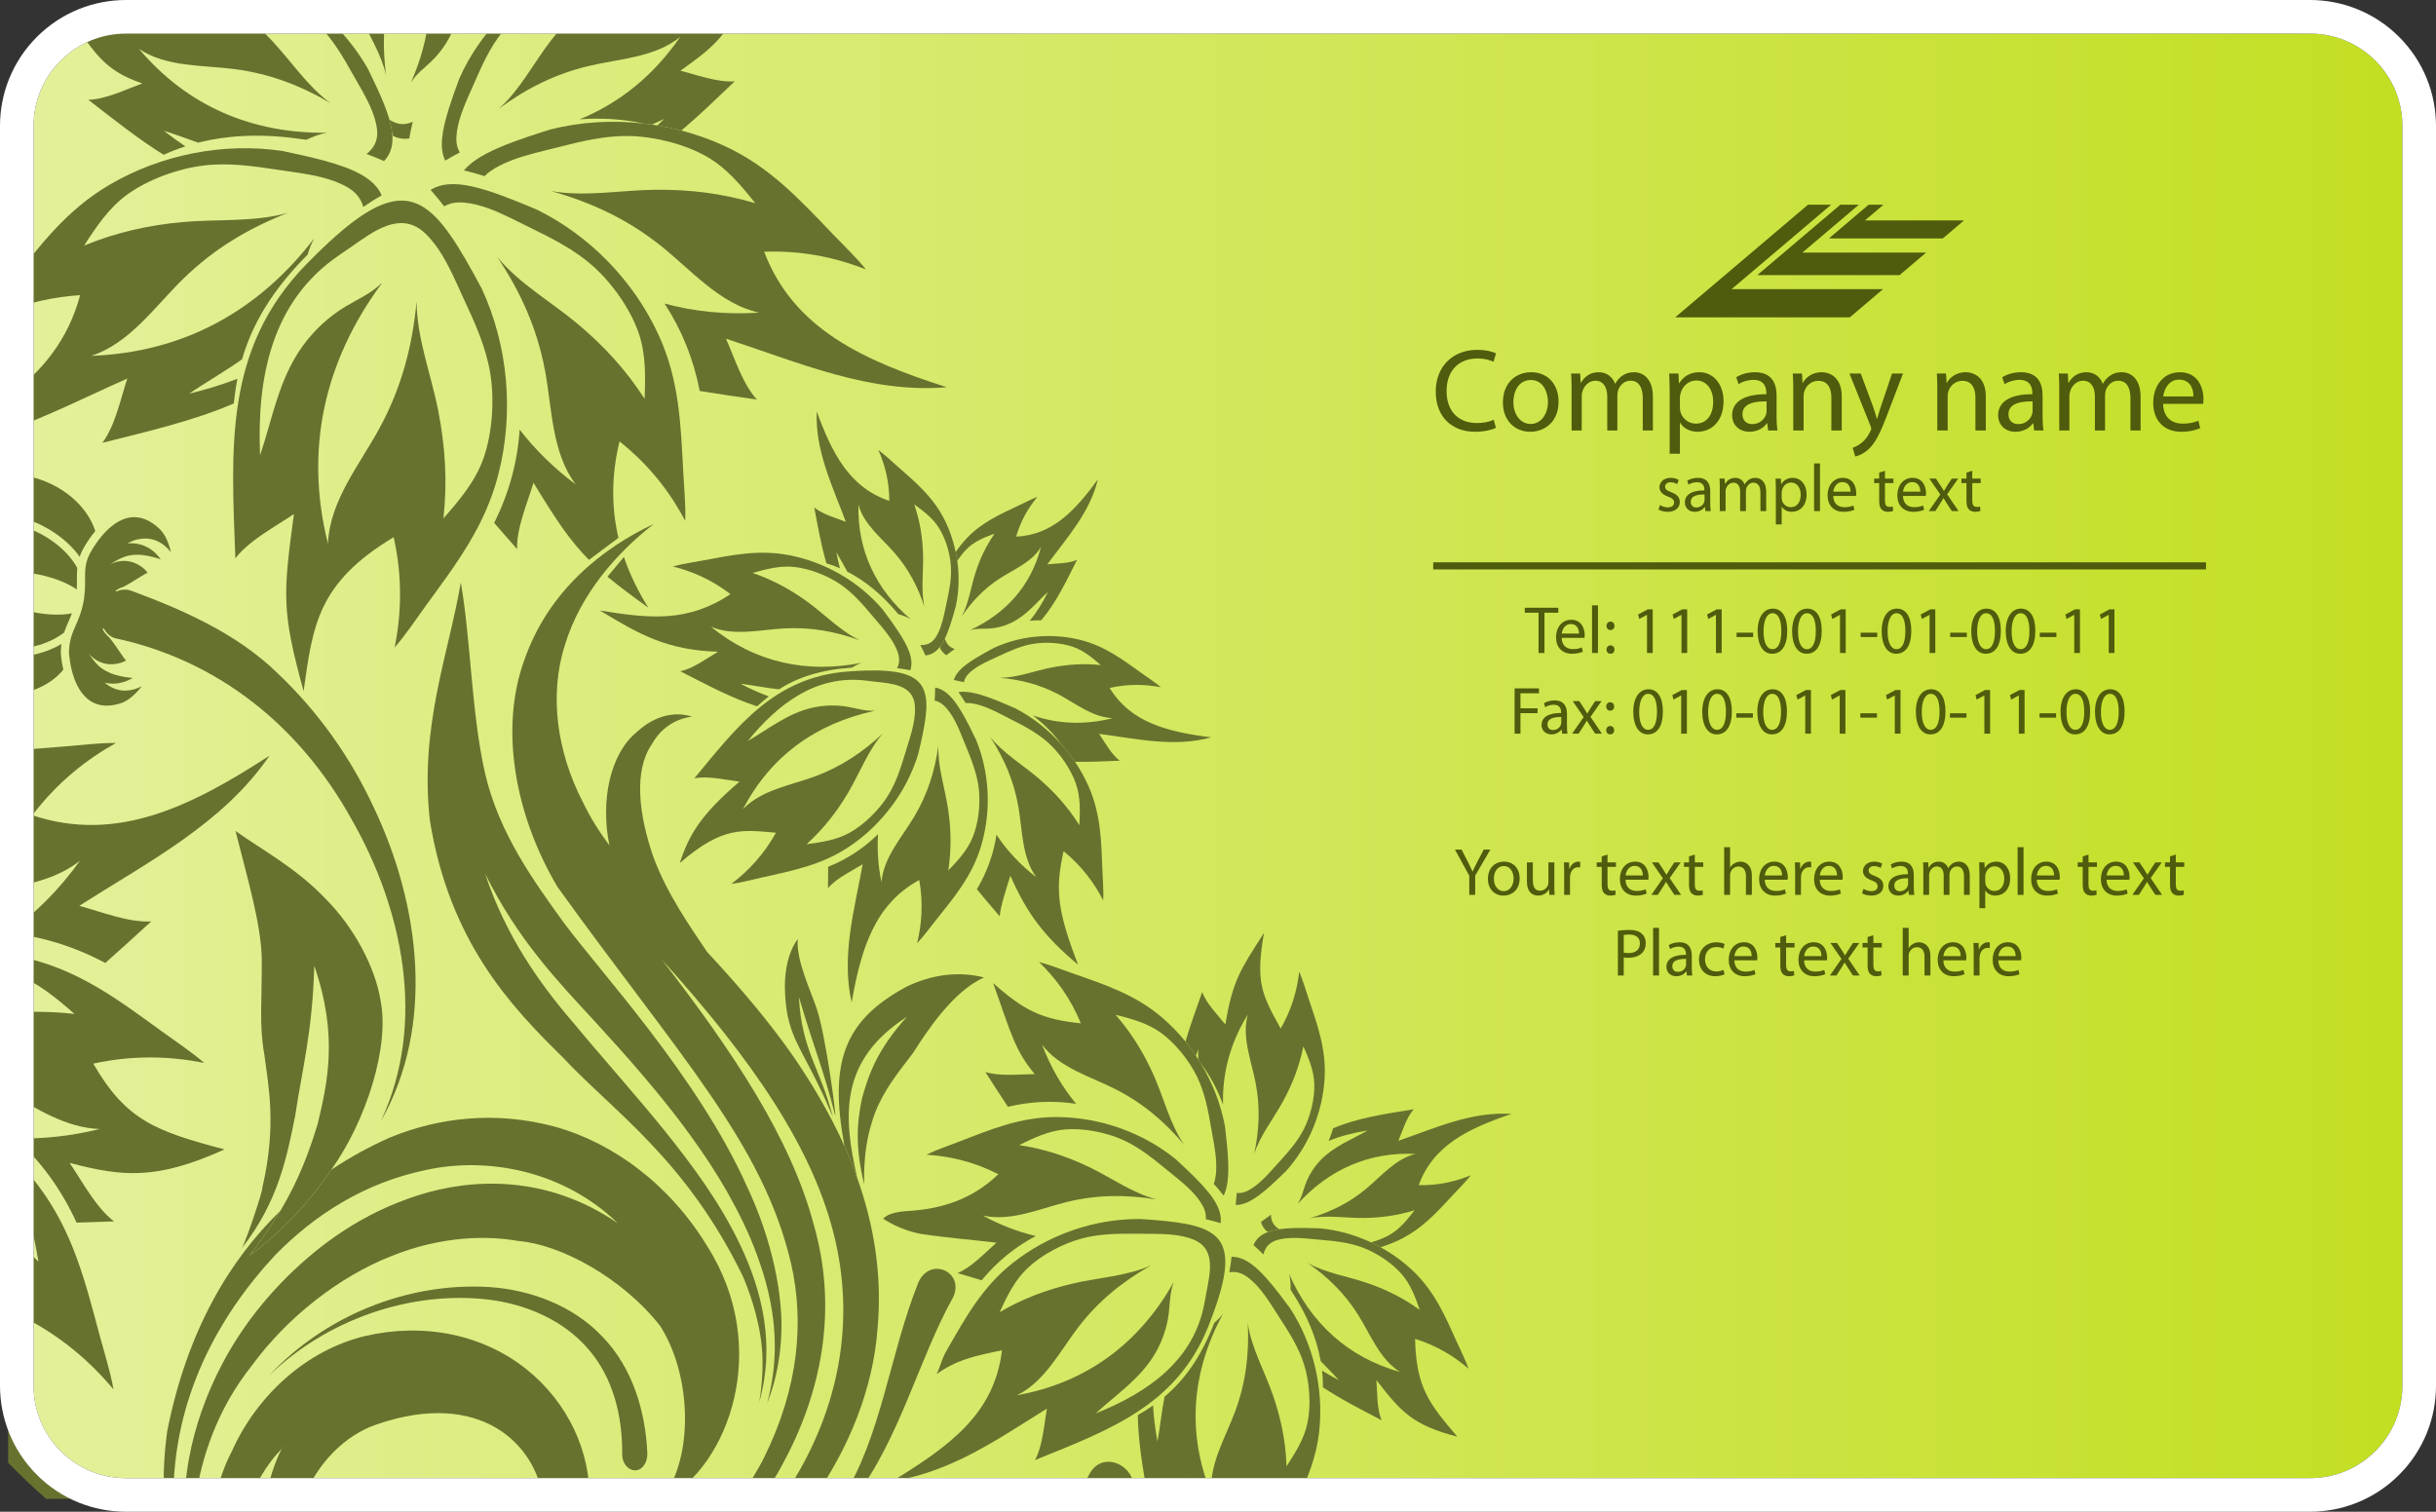 <?xml version="1.0" encoding="UTF-8" standalone="no"?>
<!DOCTYPE svg PUBLIC "-//W3C//DTD SVG 1.1//EN" "http://www.w3.org/Graphics/SVG/1.1/DTD/svg11.dtd">
<svg width="100%" height="100%" viewBox="0 0 290 180" version="1.1" xmlns="http://www.w3.org/2000/svg" xmlns:xlink="http://www.w3.org/1999/xlink" xml:space="preserve" xmlns:serif="http://www.serif.com/" style="fill-rule:evenodd;clip-rule:evenodd;stroke-linejoin:round;stroke-miterlimit:1.414;">
    <rect x="0" y="0" width="290" height="180" fill="#333333" stroke="none"/>
    <g transform="matrix(1,0,0,1,-335.714,-225.019)">
        <path d="M610.713,229.019L350.713,229.019C347.776,229.019 345.015,230.162 342.935,232.24C340.857,234.318 339.714,237.081 339.714,240.018L339.714,390.02C339.714,392.957 340.857,395.72 342.935,397.798C345.013,399.876 347.776,401.019 350.713,401.019L610.713,401.019C613.652,401.019 616.415,399.876 618.491,397.798C620.569,395.72 621.713,392.957 621.713,390.02L621.713,240.018C621.713,237.081 620.569,234.318 618.491,232.24C616.413,230.162 613.65,229.019 610.713,229.019Z" style="fill:url(#_Linear1);"/>
        <path d="M513.795,275.965C513.347,276.19 512.45,276.428 511.302,276.428C508.641,276.428 506.637,274.733 506.637,271.637C506.637,268.681 508.641,266.678 511.567,266.678C512.744,266.678 513.486,266.93 513.809,267.098L513.515,268.092C513.053,267.87 512.395,267.701 511.609,267.701C509.397,267.701 507.926,269.116 507.926,271.594C507.926,273.907 509.257,275.391 511.554,275.391C512.296,275.391 513.053,275.237 513.543,274.998L513.795,275.965Z" style="fill:rgb(79,91,13);fill-rule:nonzero;"/>
        <path d="M521.257,272.828C521.257,275.334 519.52,276.428 517.881,276.428C516.046,276.428 514.631,275.082 514.631,272.94C514.631,270.67 516.115,269.34 517.993,269.34C519.939,269.34 521.257,270.754 521.257,272.828ZM515.878,272.897C515.878,274.382 516.732,275.502 517.937,275.502C519.113,275.502 519.996,274.397 519.996,272.87C519.996,271.721 519.422,270.264 517.965,270.264C516.508,270.264 515.878,271.609 515.878,272.897Z" style="fill:rgb(79,91,13);fill-rule:nonzero;"/>
        <path d="M522.808,271.329C522.808,270.628 522.794,270.054 522.752,269.494L523.83,269.494L523.887,270.586L523.929,270.586C524.307,269.942 524.937,269.34 526.058,269.34C526.982,269.34 527.683,269.9 527.977,270.698L528.005,270.698C528.215,270.321 528.481,270.026 528.761,269.816C529.167,269.508 529.615,269.34 530.26,269.34C531.156,269.34 532.487,269.928 532.487,272.282L532.487,276.274L531.282,276.274L531.282,272.436C531.282,271.133 530.806,270.348 529.812,270.348C529.111,270.348 528.564,270.867 528.355,271.469C528.299,271.637 528.257,271.861 528.257,272.084L528.257,276.274L527.052,276.274L527.052,272.211C527.052,271.133 526.576,270.348 525.638,270.348C524.867,270.348 524.307,270.964 524.11,271.581C524.04,271.763 524.013,271.973 524.013,272.183L524.013,276.274L522.808,276.274L522.808,271.329Z" style="fill:rgb(79,91,13);fill-rule:nonzero;"/>
        <path d="M534.483,271.707C534.483,270.838 534.455,270.138 534.428,269.494L535.534,269.494L535.59,270.657L535.618,270.657C536.122,269.831 536.921,269.34 538.027,269.34C539.666,269.34 540.899,270.727 540.899,272.786C540.899,275.223 539.414,276.428 537.817,276.428C536.921,276.428 536.137,276.036 535.731,275.363L535.702,275.363L535.702,279.047L534.483,279.047L534.483,271.707ZM535.702,273.514C535.702,273.696 535.731,273.864 535.758,274.018C535.982,274.873 536.725,275.461 537.607,275.461C538.91,275.461 539.666,274.397 539.666,272.842C539.666,271.483 538.952,270.321 537.649,270.321C536.809,270.321 536.024,270.922 535.786,271.847C535.744,272 535.702,272.183 535.702,272.352L535.702,273.514Z" style="fill:rgb(79,91,13);fill-rule:nonzero;"/>
        <path d="M547.212,274.649C547.212,275.237 547.24,275.811 547.324,276.274L546.203,276.274L546.106,275.418L546.064,275.418C545.686,275.952 544.957,276.428 543.99,276.428C542.617,276.428 541.917,275.461 541.917,274.481C541.917,272.842 543.374,271.946 545.993,271.959L545.993,271.819C545.993,271.258 545.839,270.25 544.452,270.25C543.822,270.25 543.164,270.446 542.688,270.754L542.407,269.942C542.968,269.578 543.78,269.34 544.635,269.34C546.708,269.34 547.212,270.754 547.212,272.114L547.212,274.649ZM546.022,272.813C544.677,272.786 543.149,273.024 543.149,274.34C543.149,275.139 543.682,275.517 544.313,275.517C545.194,275.517 545.755,274.956 545.951,274.382C545.993,274.256 546.022,274.116 546.022,273.991L546.022,272.813Z" style="fill:rgb(79,91,13);fill-rule:nonzero;"/>
        <path d="M549.197,271.329C549.197,270.628 549.184,270.054 549.142,269.494L550.234,269.494L550.304,270.614L550.332,270.614C550.668,269.97 551.452,269.34 552.573,269.34C553.512,269.34 554.969,269.9 554.969,272.225L554.969,276.274L553.735,276.274L553.735,272.366C553.735,271.273 553.33,270.362 552.167,270.362C551.355,270.362 550.725,270.936 550.514,271.623C550.458,271.777 550.43,271.987 550.43,272.198L550.43,276.274L549.197,276.274L549.197,271.329Z" style="fill:rgb(79,91,13);fill-rule:nonzero;"/>
        <path d="M557.233,269.494L558.719,273.5C558.872,273.948 559.04,274.481 559.152,274.887L559.181,274.887C559.307,274.481 559.446,273.962 559.615,273.471L560.96,269.494L562.262,269.494L560.413,274.327C559.53,276.652 558.929,277.842 558.088,278.571C557.485,279.103 556.883,279.313 556.575,279.37L556.267,278.332C556.575,278.235 556.981,278.039 557.346,277.731C557.682,277.463 558.102,276.988 558.382,276.358C558.439,276.231 558.481,276.133 558.481,276.063C558.481,275.993 558.452,275.895 558.397,275.741L555.889,269.494L557.233,269.494Z" style="fill:rgb(79,91,13);fill-rule:nonzero;"/>
        <path d="M566.347,271.329C566.347,270.628 566.333,270.054 566.291,269.494L567.384,269.494L567.453,270.614L567.481,270.614C567.817,269.97 568.602,269.34 569.723,269.34C570.661,269.34 572.118,269.9 572.118,272.225L572.118,276.274L570.885,276.274L570.885,272.366C570.885,271.273 570.479,270.362 569.316,270.362C568.504,270.362 567.874,270.936 567.663,271.623C567.607,271.777 567.579,271.987 567.579,272.198L567.579,276.274L566.347,276.274L566.347,271.329Z" style="fill:rgb(79,91,13);fill-rule:nonzero;"/>
        <path d="M578.879,274.649C578.879,275.237 578.907,275.811 578.991,276.274L577.87,276.274L577.772,275.418L577.731,275.418C577.352,275.952 576.624,276.428 575.657,276.428C574.284,276.428 573.584,275.461 573.584,274.481C573.584,272.842 575.041,271.946 577.66,271.959L577.66,271.819C577.66,271.258 577.506,270.25 576.119,270.25C575.489,270.25 574.831,270.446 574.355,270.754L574.074,269.942C574.635,269.578 575.447,269.34 576.302,269.34C578.375,269.34 578.879,270.754 578.879,272.114L578.879,274.649ZM577.689,272.813C576.344,272.786 574.816,273.024 574.816,274.34C574.816,275.139 575.349,275.517 575.98,275.517C576.861,275.517 577.422,274.956 577.618,274.382C577.66,274.256 577.689,274.116 577.689,273.991L577.689,272.813Z" style="fill:rgb(79,91,13);fill-rule:nonzero;"/>
        <path d="M580.864,271.329C580.864,270.628 580.851,270.054 580.809,269.494L581.887,269.494L581.943,270.586L581.985,270.586C582.363,269.942 582.993,269.34 584.114,269.34C585.039,269.34 585.739,269.9 586.033,270.698L586.062,270.698C586.272,270.321 586.537,270.026 586.817,269.816C587.224,269.508 587.672,269.34 588.316,269.34C589.213,269.34 590.544,269.928 590.544,272.282L590.544,276.274L589.339,276.274L589.339,272.436C589.339,271.133 588.862,270.348 587.868,270.348C587.168,270.348 586.621,270.867 586.411,271.469C586.356,271.637 586.314,271.861 586.314,272.084L586.314,276.274L585.108,276.274L585.108,272.211C585.108,271.133 584.633,270.348 583.694,270.348C582.924,270.348 582.363,270.964 582.167,271.581C582.097,271.763 582.069,271.973 582.069,272.183L582.069,276.274L580.864,276.274L580.864,271.329Z" style="fill:rgb(79,91,13);fill-rule:nonzero;"/>
        <path d="M593.228,273.108C593.256,274.774 594.319,275.461 595.552,275.461C596.435,275.461 596.968,275.307 597.429,275.111L597.64,275.993C597.206,276.19 596.462,276.428 595.384,276.428C593.298,276.428 592.051,275.041 592.051,272.996C592.051,270.951 593.256,269.34 595.23,269.34C597.442,269.34 598.032,271.287 598.032,272.534C598.032,272.786 598.003,272.981 597.989,273.108L593.228,273.108ZM596.841,272.225C596.855,271.441 596.519,270.222 595.132,270.222C593.886,270.222 593.34,271.371 593.241,272.225L596.841,272.225Z" style="fill:rgb(79,91,13);fill-rule:nonzero;"/>
        <path d="M533.331,285.154C533.539,285.289 533.907,285.434 534.259,285.434C534.771,285.434 535.011,285.178 535.011,284.858C535.011,284.522 534.811,284.338 534.291,284.147C533.596,283.899 533.268,283.514 533.268,283.051C533.268,282.427 533.772,281.915 534.603,281.915C534.994,281.915 535.338,282.028 535.555,282.156L535.378,282.667C535.227,282.571 534.946,282.444 534.587,282.444C534.171,282.444 533.939,282.683 533.939,282.971C533.939,283.291 534.171,283.435 534.675,283.627C535.347,283.883 535.69,284.218 535.69,284.793C535.69,285.473 535.162,285.961 534.243,285.961C533.819,285.961 533.428,285.85 533.155,285.69L533.331,285.154Z" style="fill:rgb(79,91,13);fill-rule:nonzero;"/>
        <path d="M539.314,284.946C539.314,285.282 539.33,285.61 539.378,285.873L538.738,285.873L538.683,285.385L538.658,285.385C538.442,285.69 538.026,285.961 537.475,285.961C536.691,285.961 536.292,285.41 536.292,284.85C536.292,283.914 537.123,283.403 538.618,283.411L538.618,283.331C538.618,283.011 538.53,282.436 537.738,282.436C537.379,282.436 537.003,282.547 536.731,282.723L536.571,282.26C536.892,282.051 537.356,281.915 537.843,281.915C539.026,281.915 539.314,282.723 539.314,283.498L539.314,284.946ZM538.635,283.899C537.867,283.883 536.995,284.018 536.995,284.77C536.995,285.226 537.299,285.442 537.659,285.442C538.162,285.442 538.482,285.122 538.595,284.793C538.618,284.722 538.635,284.642 538.635,284.571L538.635,283.899Z" style="fill:rgb(79,91,13);fill-rule:nonzero;"/>
        <path d="M540.451,283.051C540.451,282.651 540.443,282.323 540.419,282.004L541.034,282.004L541.066,282.627L541.091,282.627C541.307,282.26 541.666,281.915 542.306,281.915C542.834,281.915 543.233,282.235 543.401,282.692L543.417,282.692C543.537,282.475 543.689,282.307 543.849,282.188C544.081,282.012 544.337,281.915 544.704,281.915C545.216,281.915 545.976,282.251 545.976,283.594L545.976,285.873L545.288,285.873L545.288,283.682C545.288,282.939 545.017,282.491 544.448,282.491C544.049,282.491 543.737,282.788 543.617,283.131C543.585,283.227 543.562,283.355 543.562,283.483L543.562,285.873L542.873,285.873L542.873,283.555C542.873,282.939 542.602,282.491 542.066,282.491C541.626,282.491 541.307,282.843 541.194,283.195C541.154,283.299 541.139,283.418 541.139,283.539L541.139,285.873L540.451,285.873L540.451,283.051Z" style="fill:rgb(79,91,13);fill-rule:nonzero;"/>
        <path d="M547.124,283.267C547.124,282.772 547.107,282.372 547.092,282.004L547.724,282.004L547.756,282.667L547.772,282.667C548.06,282.196 548.515,281.915 549.147,281.915C550.082,281.915 550.786,282.707 550.786,283.883C550.786,285.274 549.939,285.961 549.026,285.961C548.515,285.961 548.067,285.738 547.835,285.354L547.819,285.354L547.819,287.456L547.124,287.456L547.124,283.267ZM547.819,284.298C547.819,284.403 547.835,284.498 547.852,284.586C547.98,285.075 548.403,285.41 548.906,285.41C549.65,285.41 550.082,284.802 550.082,283.914C550.082,283.139 549.674,282.475 548.931,282.475C548.451,282.475 548.003,282.819 547.867,283.346C547.844,283.435 547.819,283.539 547.819,283.635L547.819,284.298Z" style="fill:rgb(79,91,13);fill-rule:nonzero;"/>
        <rect x="551.676" y="280.197" width="0.703" height="5.676" style="fill:rgb(79,91,13);fill-rule:nonzero;"/>
        <path d="M553.955,284.067C553.971,285.018 554.578,285.41 555.282,285.41C555.786,285.41 556.09,285.322 556.354,285.209L556.474,285.713C556.226,285.826 555.802,285.961 555.187,285.961C553.995,285.961 553.283,285.17 553.283,284.002C553.283,282.834 553.971,281.915 555.099,281.915C556.361,281.915 556.697,283.028 556.697,283.739C556.697,283.883 556.682,283.995 556.674,284.067L553.955,284.067ZM556.018,283.563C556.025,283.116 555.834,282.419 555.042,282.419C554.331,282.419 554.019,283.075 553.963,283.563L556.018,283.563Z" style="fill:rgb(79,91,13);fill-rule:nonzero;"/>
        <path d="M560.115,281.077L560.115,282.004L561.122,282.004L561.122,282.539L560.115,282.539L560.115,284.625C560.115,285.106 560.251,285.377 560.643,285.377C560.834,285.377 560.946,285.362 561.051,285.331L561.082,285.858C560.946,285.914 560.731,285.961 560.459,285.961C560.131,285.961 559.867,285.85 559.699,285.658C559.499,285.45 559.427,285.106 559.427,284.651L559.427,282.539L558.827,282.539L558.827,282.004L559.427,282.004L559.427,281.291L560.115,281.077Z" style="fill:rgb(79,91,13);fill-rule:nonzero;"/>
        <path d="M562.259,284.067C562.274,285.018 562.883,285.41 563.586,285.41C564.09,285.41 564.394,285.322 564.657,285.209L564.777,285.713C564.529,285.826 564.106,285.961 563.49,285.961C562.299,285.961 561.587,285.17 561.587,284.002C561.587,282.834 562.274,281.915 563.402,281.915C564.665,281.915 565.001,283.028 565.001,283.739C565.001,283.883 564.985,283.995 564.978,284.067L562.259,284.067ZM564.321,283.563C564.329,283.116 564.138,282.419 563.346,282.419C562.635,282.419 562.322,283.075 562.267,283.563L564.321,283.563Z" style="fill:rgb(79,91,13);fill-rule:nonzero;"/>
        <path d="M566.179,282.004L566.731,282.834C566.875,283.051 566.994,283.25 567.123,283.467L567.147,283.467C567.274,283.235 567.402,283.036 567.53,282.827L568.074,282.004L568.834,282.004L567.515,283.874L568.874,285.873L568.074,285.873L567.506,285.002C567.355,284.778 567.227,284.563 567.091,284.331L567.074,284.331C566.946,284.571 566.811,284.77 566.667,285.002L566.107,285.873L565.332,285.873L566.707,283.899L565.396,282.004L566.179,282.004Z" style="fill:rgb(79,91,13);fill-rule:nonzero;"/>
        <path d="M570.507,281.077L570.507,282.004L571.514,282.004L571.514,282.539L570.507,282.539L570.507,284.625C570.507,285.106 570.643,285.377 571.034,285.377C571.226,285.377 571.338,285.362 571.441,285.331L571.474,285.858C571.338,285.914 571.122,285.961 570.851,285.961C570.522,285.961 570.259,285.85 570.091,285.658C569.891,285.45 569.818,285.106 569.818,284.651L569.818,282.539L569.219,282.539L569.219,282.004L569.818,282.004L569.818,281.291L570.507,281.077Z" style="fill:rgb(79,91,13);fill-rule:nonzero;"/>
        <rect x="506.334" y="291.975" width="91.999" height="0.844" style="fill:rgb(79,91,13);fill-rule:nonzero;"/>
        <path d="M518.875,297.975L517.236,297.975L517.236,297.383L521.226,297.383L521.226,297.975L519.579,297.975L519.579,302.772L518.875,302.772L518.875,297.975Z" style="fill:rgb(79,91,13);fill-rule:nonzero;"/>
        <path d="M521.628,300.965C521.644,301.916 522.252,302.309 522.955,302.309C523.459,302.309 523.763,302.221 524.026,302.11L524.147,302.612C523.898,302.725 523.475,302.86 522.859,302.86C521.668,302.86 520.956,302.069 520.956,300.901C520.956,299.735 521.644,298.815 522.772,298.815C524.034,298.815 524.37,299.926 524.37,300.637C524.37,300.782 524.355,300.893 524.347,300.965L521.628,300.965ZM523.69,300.461C523.698,300.014 523.507,299.319 522.715,299.319C522.004,299.319 521.691,299.975 521.636,300.461L523.69,300.461Z" style="fill:rgb(79,91,13);fill-rule:nonzero;"/>
        <rect x="525.244" y="297.096" width="0.703" height="5.676" style="fill:rgb(79,91,13);fill-rule:nonzero;"/>
        <path d="M527.428,300.038C527.155,300.038 526.964,299.823 526.964,299.541C526.964,299.247 527.163,299.03 527.443,299.03C527.724,299.03 527.907,299.247 527.915,299.541C527.915,299.823 527.731,300.038 527.436,300.038L527.428,300.038ZM527.428,302.86C527.155,302.86 526.964,302.645 526.964,302.366C526.964,302.069 527.163,301.862 527.443,301.862C527.724,301.862 527.907,302.069 527.915,302.366C527.915,302.645 527.731,302.86 527.436,302.86L527.428,302.86Z" style="fill:rgb(79,91,13);fill-rule:nonzero;"/>
        <path d="M531.786,298.231L531.771,298.231L530.867,298.719L530.731,298.184L531.866,297.575L532.466,297.575L532.466,302.772L531.786,302.772L531.786,298.231Z" style="fill:rgb(79,91,13);fill-rule:nonzero;"/>
        <path d="M535.891,298.231L535.875,298.231L534.972,298.719L534.836,298.184L535.971,297.575L536.57,297.575L536.57,302.772L535.891,302.772L535.891,298.231Z" style="fill:rgb(79,91,13);fill-rule:nonzero;"/>
        <path d="M539.994,298.231L539.979,298.231L539.075,298.719L538.939,298.184L540.074,297.575L540.674,297.575L540.674,302.772L539.994,302.772L539.994,298.231Z" style="fill:rgb(79,91,13);fill-rule:nonzero;"/>
        <rect x="542.451" y="300.35" width="1.975" height="0.52" style="fill:rgb(79,91,13);fill-rule:nonzero;"/>
        <path d="M548.481,300.118C548.481,301.885 547.825,302.86 546.674,302.86C545.658,302.86 544.971,301.909 544.955,300.19C544.955,298.448 545.706,297.487 546.762,297.487C547.857,297.487 548.481,298.463 548.481,300.118ZM545.658,300.198C545.658,301.549 546.074,302.317 546.714,302.317C547.434,302.317 547.777,301.477 547.777,300.151C547.777,298.872 547.449,298.032 546.722,298.032C546.106,298.032 545.658,298.784 545.658,300.198Z" style="fill:rgb(79,91,13);fill-rule:nonzero;"/>
        <path d="M552.585,300.118C552.585,301.885 551.93,302.86 550.778,302.86C549.763,302.86 549.075,301.909 549.06,300.19C549.06,298.448 549.811,297.487 550.866,297.487C551.962,297.487 552.585,298.463 552.585,300.118ZM549.763,300.198C549.763,301.549 550.179,302.317 550.818,302.317C551.538,302.317 551.882,301.477 551.882,300.151C551.882,298.872 551.554,298.032 550.826,298.032C550.211,298.032 549.763,298.784 549.763,300.198Z" style="fill:rgb(79,91,13);fill-rule:nonzero;"/>
        <path d="M554.762,298.231L554.746,298.231L553.843,298.719L553.707,298.184L554.842,297.575L555.441,297.575L555.441,302.772L554.762,302.772L554.762,298.231Z" style="fill:rgb(79,91,13);fill-rule:nonzero;"/>
        <rect x="557.219" y="300.35" width="1.974" height="0.52" style="fill:rgb(79,91,13);fill-rule:nonzero;"/>
        <path d="M563.248,300.118C563.248,301.885 562.593,302.86 561.441,302.86C560.426,302.86 559.738,301.909 559.723,300.19C559.723,298.448 560.474,297.487 561.529,297.487C562.625,297.487 563.248,298.463 563.248,300.118ZM560.426,300.198C560.426,301.549 560.842,302.317 561.481,302.317C562.201,302.317 562.545,301.477 562.545,300.151C562.545,298.872 562.217,298.032 561.489,298.032C560.874,298.032 560.426,298.784 560.426,300.198Z" style="fill:rgb(79,91,13);fill-rule:nonzero;"/>
        <path d="M565.426,298.231L565.41,298.231L564.507,298.719L564.371,298.184L565.506,297.575L566.106,297.575L566.106,302.772L565.426,302.772L565.426,298.231Z" style="fill:rgb(79,91,13);fill-rule:nonzero;"/>
        <rect x="567.883" y="300.35" width="1.974" height="0.52" style="fill:rgb(79,91,13);fill-rule:nonzero;"/>
        <path d="M573.912,300.118C573.912,301.885 573.257,302.86 572.106,302.86C571.09,302.86 570.402,301.909 570.387,300.19C570.387,298.448 571.138,297.487 572.193,297.487C573.289,297.487 573.912,298.463 573.912,300.118ZM571.09,300.198C571.09,301.549 571.506,302.317 572.146,302.317C572.865,302.317 573.209,301.477 573.209,300.151C573.209,298.872 572.881,298.032 572.153,298.032C571.538,298.032 571.09,298.784 571.09,300.198Z" style="fill:rgb(79,91,13);fill-rule:nonzero;"/>
        <path d="M578.016,300.118C578.016,301.885 577.36,302.86 576.209,302.86C575.193,302.86 574.506,301.909 574.49,300.19C574.49,298.448 575.241,297.487 576.297,297.487C577.393,297.487 578.016,298.463 578.016,300.118ZM575.193,300.198C575.193,301.549 575.609,302.317 576.249,302.317C576.969,302.317 577.313,301.477 577.313,300.151C577.313,298.872 576.984,298.032 576.257,298.032C575.642,298.032 575.193,298.784 575.193,300.198Z" style="fill:rgb(79,91,13);fill-rule:nonzero;"/>
        <rect x="578.547" y="300.35" width="1.975" height="0.52" style="fill:rgb(79,91,13);fill-rule:nonzero;"/>
        <path d="M582.649,298.231L582.634,298.231L581.731,298.719L581.594,298.184L582.73,297.575L583.329,297.575L583.329,302.772L582.649,302.772L582.649,298.231Z" style="fill:rgb(79,91,13);fill-rule:nonzero;"/>
        <path d="M586.753,298.231L586.737,298.231L585.834,298.719L585.697,298.184L586.833,297.575L587.433,297.575L587.433,302.772L586.753,302.772L586.753,298.231Z" style="fill:rgb(79,91,13);fill-rule:nonzero;"/>
        <path d="M516.024,306.983L518.927,306.983L518.927,307.567L516.721,307.567L516.721,309.358L518.759,309.358L518.759,309.934L516.721,309.934L516.721,312.373L516.024,312.373L516.024,306.983Z" style="fill:rgb(79,91,13);fill-rule:nonzero;"/>
        <path d="M522.255,311.446C522.255,311.782 522.272,312.11 522.319,312.373L521.68,312.373L521.624,311.885L521.6,311.885C521.384,312.188 520.968,312.461 520.416,312.461C519.633,312.461 519.233,311.909 519.233,311.35C519.233,310.414 520.064,309.903 521.56,309.911L521.56,309.831C521.56,309.51 521.472,308.934 520.681,308.934C520.32,308.934 519.944,309.047 519.673,309.223L519.513,308.758C519.833,308.551 520.296,308.414 520.784,308.414C521.968,308.414 522.255,309.223 522.255,309.998L522.255,311.446ZM521.575,310.397C520.808,310.381 519.937,310.518 519.937,311.27C519.937,311.725 520.24,311.942 520.601,311.942C521.104,311.942 521.424,311.622 521.536,311.293C521.56,311.221 521.575,311.141 521.575,311.069L521.575,310.397Z" style="fill:rgb(79,91,13);fill-rule:nonzero;"/>
        <path d="M523.72,308.502L524.272,309.334C524.416,309.551 524.536,309.75 524.663,309.965L524.688,309.965C524.815,309.735 524.943,309.534 525.071,309.327L525.615,308.502L526.375,308.502L525.056,310.373L526.415,312.373L525.615,312.373L525.048,311.5C524.896,311.278 524.768,311.061 524.632,310.831L524.615,310.831C524.487,311.069 524.352,311.27 524.208,311.5L523.648,312.373L522.872,312.373L524.248,310.397L522.937,308.502L523.72,308.502Z" style="fill:rgb(79,91,13);fill-rule:nonzero;"/>
        <path d="M527.393,309.639C527.12,309.639 526.929,309.422 526.929,309.143C526.929,308.846 527.128,308.631 527.408,308.631C527.689,308.631 527.872,308.846 527.88,309.143C527.88,309.422 527.696,309.639 527.4,309.639L527.393,309.639ZM527.393,312.461C527.12,312.461 526.929,312.245 526.929,311.965C526.929,311.668 527.128,311.461 527.408,311.461C527.689,311.461 527.872,311.668 527.88,311.965C527.88,312.245 527.696,312.461 527.4,312.461L527.393,312.461Z" style="fill:rgb(79,91,13);fill-rule:nonzero;"/>
        <path d="M533.678,309.717C533.678,311.485 533.022,312.461 531.871,312.461C530.856,312.461 530.168,311.508 530.152,309.789C530.152,308.047 530.903,307.088 531.959,307.088C533.055,307.088 533.678,308.063 533.678,309.717ZM530.856,309.797C530.856,311.149 531.272,311.916 531.911,311.916C532.631,311.916 532.975,311.077 532.975,309.75C532.975,308.471 532.647,307.631 531.919,307.631C531.304,307.631 530.856,308.383 530.856,309.797Z" style="fill:rgb(79,91,13);fill-rule:nonzero;"/>
        <path d="M535.856,307.831L535.84,307.831L534.937,308.319L534.8,307.784L535.936,307.176L536.535,307.176L536.535,312.373L535.856,312.373L535.856,307.831Z" style="fill:rgb(79,91,13);fill-rule:nonzero;"/>
        <path d="M541.886,309.717C541.886,311.485 541.231,312.461 540.079,312.461C539.064,312.461 538.376,311.508 538.36,309.789C538.36,308.047 539.111,307.088 540.167,307.088C541.263,307.088 541.886,308.063 541.886,309.717ZM539.064,309.797C539.064,311.149 539.48,311.916 540.119,311.916C540.839,311.916 541.183,311.077 541.183,309.75C541.183,308.471 540.855,307.631 540.127,307.631C539.512,307.631 539.064,308.383 539.064,309.797Z" style="fill:rgb(79,91,13);fill-rule:nonzero;"/>
        <rect x="542.417" y="309.95" width="1.975" height="0.519" style="fill:rgb(79,91,13);fill-rule:nonzero;"/>
        <path d="M548.445,309.717C548.445,311.485 547.79,312.461 546.639,312.461C545.623,312.461 544.936,311.508 544.92,309.789C544.92,308.047 545.671,307.088 546.727,307.088C547.822,307.088 548.445,308.063 548.445,309.717ZM545.623,309.797C545.623,311.149 546.039,311.916 546.679,311.916C547.398,311.916 547.742,311.077 547.742,309.75C547.742,308.471 547.414,307.631 546.687,307.631C546.071,307.631 545.623,308.383 545.623,309.797Z" style="fill:rgb(79,91,13);fill-rule:nonzero;"/>
        <path d="M550.623,307.831L550.607,307.831L549.704,308.319L549.567,307.784L550.703,307.176L551.303,307.176L551.303,312.373L550.623,312.373L550.623,307.831Z" style="fill:rgb(79,91,13);fill-rule:nonzero;"/>
        <path d="M554.727,307.831L554.711,307.831L553.808,308.319L553.671,307.784L554.807,307.176L555.406,307.176L555.406,312.373L554.727,312.373L554.727,307.831Z" style="fill:rgb(79,91,13);fill-rule:nonzero;"/>
        <rect x="557.185" y="309.95" width="1.974" height="0.519" style="fill:rgb(79,91,13);fill-rule:nonzero;"/>
        <path d="M561.286,307.831L561.271,307.831L560.367,308.319L560.231,307.784L561.366,307.176L561.966,307.176L561.966,312.373L561.286,312.373L561.286,307.831Z" style="fill:rgb(79,91,13);fill-rule:nonzero;"/>
        <path d="M567.317,309.717C567.317,311.485 566.662,312.461 565.511,312.461C564.495,312.461 563.808,311.508 563.792,309.789C563.792,308.047 564.543,307.088 565.599,307.088C566.694,307.088 567.317,308.063 567.317,309.717ZM564.495,309.797C564.495,311.149 564.911,311.916 565.551,311.916C566.271,311.916 566.614,311.077 566.614,309.75C566.614,308.471 566.286,307.631 565.559,307.631C564.943,307.631 564.495,308.383 564.495,309.797Z" style="fill:rgb(79,91,13);fill-rule:nonzero;"/>
        <rect x="567.848" y="309.95" width="1.974" height="0.519" style="fill:rgb(79,91,13);fill-rule:nonzero;"/>
        <path d="M571.95,307.831L571.935,307.831L571.031,308.319L570.896,307.784L572.03,307.176L572.63,307.176L572.63,312.373L571.95,312.373L571.95,307.831Z" style="fill:rgb(79,91,13);fill-rule:nonzero;"/>
        <path d="M576.054,307.831L576.038,307.831L575.135,308.319L574.999,307.784L576.134,307.176L576.733,307.176L576.733,312.373L576.054,312.373L576.054,307.831Z" style="fill:rgb(79,91,13);fill-rule:nonzero;"/>
        <rect x="578.512" y="309.95" width="1.974" height="0.519" style="fill:rgb(79,91,13);fill-rule:nonzero;"/>
        <path d="M584.541,309.717C584.541,311.485 583.886,312.461 582.734,312.461C581.719,312.461 581.031,311.508 581.016,309.789C581.016,308.047 581.767,307.088 582.822,307.088C583.918,307.088 584.541,308.063 584.541,309.717ZM581.719,309.797C581.719,311.149 582.135,311.916 582.774,311.916C583.494,311.916 583.838,311.077 583.838,309.75C583.838,308.471 583.51,307.631 582.782,307.631C582.167,307.631 581.719,308.383 581.719,309.797Z" style="fill:rgb(79,91,13);fill-rule:nonzero;"/>
        <path d="M588.645,309.717C588.645,311.485 587.989,312.461 586.838,312.461C585.822,312.461 585.135,311.508 585.119,309.789C585.119,308.047 585.87,307.088 586.926,307.088C588.022,307.088 588.645,308.063 588.645,309.717ZM585.822,309.797C585.822,311.149 586.238,311.916 586.878,311.916C587.598,311.916 587.941,311.077 587.941,309.75C587.941,308.471 587.613,307.631 586.886,307.631C586.271,307.631 585.822,308.383 585.822,309.797Z" style="fill:rgb(79,91,13);fill-rule:nonzero;"/>
        <path d="M510.627,331.571L510.627,329.284L508.924,326.182L509.716,326.182L510.476,327.668C510.684,328.077 510.843,328.405 511.011,328.78L511.027,328.78C511.179,328.428 511.363,328.077 511.57,327.668L512.347,326.182L513.138,326.182L511.331,329.276L511.331,331.571L510.627,331.571Z" style="fill:rgb(79,91,13);fill-rule:nonzero;"/>
        <path d="M516.626,329.604C516.626,331.034 515.635,331.659 514.699,331.659C513.651,331.659 512.844,330.891 512.844,329.666C512.844,328.372 513.691,327.612 514.763,327.612C515.874,327.612 516.626,328.42 516.626,329.604ZM513.556,329.643C513.556,330.491 514.043,331.131 514.731,331.131C515.402,331.131 515.906,330.498 515.906,329.627C515.906,328.971 515.578,328.141 514.747,328.141C513.915,328.141 513.556,328.909 513.556,329.643Z" style="fill:rgb(79,91,13);fill-rule:nonzero;"/>
        <path d="M520.755,330.514C520.755,330.914 520.763,331.266 520.786,331.571L520.163,331.571L520.123,330.938L520.106,330.938C519.923,331.25 519.516,331.659 518.827,331.659C518.22,331.659 517.492,331.323 517.492,329.963L517.492,327.7L518.196,327.7L518.196,329.842C518.196,330.579 518.42,331.075 519.06,331.075C519.531,331.075 519.859,330.747 519.987,330.434C520.027,330.331 520.051,330.204 520.051,330.075L520.051,327.7L520.755,327.7L520.755,330.514Z" style="fill:rgb(79,91,13);fill-rule:nonzero;"/>
        <path d="M521.924,328.909C521.924,328.452 521.916,328.061 521.892,327.7L522.507,327.7L522.531,328.459L522.564,328.459C522.739,327.94 523.163,327.612 523.635,327.612C523.715,327.612 523.771,327.62 523.834,327.637L523.834,328.299C523.763,328.284 523.69,328.276 523.595,328.276C523.099,328.276 522.747,328.653 522.651,329.18C522.635,329.276 522.619,329.387 522.619,329.508L522.619,331.571L521.924,331.571L521.924,328.909Z" style="fill:rgb(79,91,13);fill-rule:nonzero;"/>
        <path d="M527.084,326.772L527.084,327.7L528.091,327.7L528.091,328.237L527.084,328.237L527.084,330.323C527.084,330.803 527.22,331.075 527.611,331.075C527.803,331.075 527.915,331.059 528.02,331.026L528.051,331.555C527.915,331.61 527.699,331.659 527.428,331.659C527.1,331.659 526.836,331.545 526.668,331.354C526.468,331.147 526.396,330.803 526.396,330.346L526.396,328.237L525.796,328.237L525.796,327.7L526.396,327.7L526.396,326.989L527.084,326.772Z" style="fill:rgb(79,91,13);fill-rule:nonzero;"/>
        <path d="M529.228,329.764C529.243,330.715 529.852,331.106 530.555,331.106C531.059,331.106 531.362,331.018 531.626,330.907L531.746,331.411C531.498,331.522 531.074,331.659 530.459,331.659C529.268,331.659 528.556,330.866 528.556,329.7C528.556,328.532 529.243,327.612 530.371,327.612C531.634,327.612 531.97,328.723 531.97,329.436C531.97,329.579 531.954,329.692 531.946,329.764L529.228,329.764ZM531.29,329.26C531.298,328.811 531.106,328.116 530.314,328.116C529.604,328.116 529.291,328.772 529.235,329.26L531.29,329.26Z" style="fill:rgb(79,91,13);fill-rule:nonzero;"/>
        <path d="M533.147,327.7L533.699,328.532C533.844,328.748 533.963,328.948 534.092,329.164L534.115,329.164C534.243,328.932 534.371,328.731 534.499,328.524L535.043,327.7L535.803,327.7L534.483,329.571L535.843,331.571L535.043,331.571L534.475,330.7C534.323,330.475 534.195,330.258 534.06,330.028L534.043,330.028C533.915,330.266 533.779,330.467 533.636,330.7L533.076,331.571L532.301,331.571L533.676,329.596L532.364,327.7L533.147,327.7Z" style="fill:rgb(79,91,13);fill-rule:nonzero;"/>
        <path d="M537.476,326.772L537.476,327.7L538.482,327.7L538.482,328.237L537.476,328.237L537.476,330.323C537.476,330.803 537.611,331.075 538.003,331.075C538.194,331.075 538.307,331.059 538.41,331.026L538.442,331.555C538.307,331.61 538.091,331.659 537.819,331.659C537.491,331.659 537.228,331.545 537.06,331.354C536.859,331.147 536.787,330.803 536.787,330.346L536.787,328.237L536.188,328.237L536.188,327.7L536.787,327.7L536.787,326.989L537.476,326.772Z" style="fill:rgb(79,91,13);fill-rule:nonzero;"/>
        <path d="M540.972,325.893L541.675,325.893L541.675,328.307L541.691,328.307C541.803,328.108 541.979,327.932 542.194,327.813C542.402,327.692 542.65,327.612 542.914,327.612C543.434,327.612 544.266,327.932 544.266,329.268L544.266,331.571L543.562,331.571L543.562,329.348C543.562,328.723 543.33,328.196 542.666,328.196C542.211,328.196 541.851,328.516 541.723,328.899C541.683,328.997 541.675,329.1 541.675,329.235L541.675,331.571L540.972,331.571L540.972,325.893Z" style="fill:rgb(79,91,13);fill-rule:nonzero;"/>
        <path d="M545.804,329.764C545.819,330.715 546.428,331.106 547.131,331.106C547.635,331.106 547.939,331.018 548.202,330.907L548.322,331.411C548.074,331.522 547.65,331.659 547.035,331.659C545.844,331.659 545.132,330.866 545.132,329.7C545.132,328.532 545.819,327.612 546.947,327.612C548.21,327.612 548.546,328.723 548.546,329.436C548.546,329.579 548.53,329.692 548.522,329.764L545.804,329.764ZM547.866,329.26C547.874,328.811 547.683,328.116 546.891,328.116C546.18,328.116 545.867,328.772 545.812,329.26L547.866,329.26Z" style="fill:rgb(79,91,13);fill-rule:nonzero;"/>
        <path d="M549.42,328.909C549.42,328.452 549.412,328.061 549.388,327.7L550.003,327.7L550.027,328.459L550.06,328.459C550.235,327.94 550.659,327.612 551.131,327.612C551.211,327.612 551.267,327.62 551.33,327.637L551.33,328.299C551.259,328.284 551.187,328.276 551.091,328.276C550.595,328.276 550.243,328.653 550.147,329.18C550.131,329.276 550.115,329.387 550.115,329.508L550.115,331.571L549.42,331.571L549.42,328.909Z" style="fill:rgb(79,91,13);fill-rule:nonzero;"/>
        <path d="M552.348,329.764C552.363,330.715 552.971,331.106 553.675,331.106C554.179,331.106 554.482,331.018 554.746,330.907L554.866,331.411C554.618,331.522 554.194,331.659 553.579,331.659C552.388,331.659 551.676,330.866 551.676,329.7C551.676,328.532 552.363,327.612 553.491,327.612C554.754,327.612 555.09,328.723 555.09,329.436C555.09,329.579 555.074,329.692 555.066,329.764L552.348,329.764ZM554.41,329.26C554.418,328.811 554.227,328.116 553.435,328.116C552.724,328.116 552.411,328.772 552.356,329.26L554.41,329.26Z" style="fill:rgb(79,91,13);fill-rule:nonzero;"/>
        <path d="M557.563,330.85C557.771,330.987 558.139,331.131 558.49,331.131C559.002,331.131 559.242,330.875 559.242,330.555C559.242,330.219 559.042,330.036 558.522,329.842C557.827,329.596 557.499,329.211 557.499,328.748C557.499,328.123 558.003,327.612 558.834,327.612C559.226,327.612 559.57,327.725 559.786,327.852L559.609,328.364C559.458,328.268 559.178,328.141 558.818,328.141C558.402,328.141 558.171,328.379 558.171,328.668C558.171,328.987 558.402,329.131 558.906,329.323C559.578,329.579 559.922,329.914 559.922,330.491C559.922,331.17 559.394,331.659 558.475,331.659C558.051,331.659 557.659,331.545 557.387,331.387L557.563,330.85Z" style="fill:rgb(79,91,13);fill-rule:nonzero;"/>
        <path d="M563.545,330.643C563.545,330.979 563.562,331.307 563.609,331.571L562.97,331.571L562.914,331.082L562.89,331.082C562.674,331.387 562.258,331.659 561.706,331.659C560.923,331.659 560.523,331.106 560.523,330.547C560.523,329.612 561.355,329.1 562.85,329.108L562.85,329.028C562.85,328.707 562.762,328.131 561.971,328.131C561.61,328.131 561.234,328.245 560.963,328.42L560.803,327.956C561.123,327.748 561.586,327.612 562.074,327.612C563.258,327.612 563.545,328.42 563.545,329.196L563.545,330.643ZM562.865,329.596C562.098,329.579 561.227,329.715 561.227,330.467C561.227,330.922 561.53,331.139 561.891,331.139C562.394,331.139 562.714,330.819 562.826,330.491C562.85,330.418 562.865,330.338 562.865,330.266L562.865,329.596Z" style="fill:rgb(79,91,13);fill-rule:nonzero;"/>
        <path d="M564.684,328.748C564.684,328.348 564.676,328.02 564.651,327.7L565.267,327.7L565.299,328.325L565.323,328.325C565.539,327.956 565.898,327.612 566.538,327.612C567.066,327.612 567.466,327.932 567.634,328.387L567.649,328.387C567.77,328.172 567.922,328.004 568.081,327.885C568.314,327.707 568.569,327.612 568.937,327.612C569.448,327.612 570.208,327.948 570.208,329.291L570.208,331.571L569.521,331.571L569.521,329.379C569.521,328.635 569.249,328.188 568.681,328.188C568.281,328.188 567.97,328.485 567.85,328.829C567.817,328.924 567.794,329.051 567.794,329.18L567.794,331.571L567.106,331.571L567.106,329.252C567.106,328.635 566.834,328.188 566.299,328.188C565.858,328.188 565.539,328.539 565.427,328.891C565.387,328.997 565.371,329.116 565.371,329.235L565.371,331.571L564.684,331.571L564.684,328.748Z" style="fill:rgb(79,91,13);fill-rule:nonzero;"/>
        <path d="M571.356,328.963C571.356,328.467 571.339,328.069 571.323,327.7L571.955,327.7L571.986,328.364L572.003,328.364C572.291,327.893 572.746,327.612 573.378,327.612C574.314,327.612 575.018,328.405 575.018,329.579C575.018,330.971 574.17,331.659 573.258,331.659C572.746,331.659 572.299,331.434 572.066,331.051L572.051,331.051L572.051,333.153L571.356,333.153L571.356,328.963ZM572.051,329.995C572.051,330.098 572.066,330.196 572.083,330.284C572.211,330.77 572.635,331.106 573.139,331.106C573.882,331.106 574.314,330.498 574.314,329.612C574.314,328.836 573.906,328.172 573.162,328.172C572.683,328.172 572.234,328.516 572.099,329.043C572.075,329.131 572.051,329.235 572.051,329.331L572.051,329.995Z" style="fill:rgb(79,91,13);fill-rule:nonzero;"/>
        <rect x="575.907" y="325.893" width="0.703" height="5.678" style="fill:rgb(79,91,13);fill-rule:nonzero;"/>
        <path d="M578.187,329.764C578.202,330.715 578.811,331.106 579.514,331.106C580.018,331.106 580.321,331.018 580.585,330.907L580.705,331.411C580.457,331.522 580.033,331.659 579.418,331.659C578.227,331.659 577.515,330.866 577.515,329.7C577.515,328.532 578.202,327.612 579.33,327.612C580.593,327.612 580.929,328.723 580.929,329.436C580.929,329.579 580.913,329.692 580.905,329.764L578.187,329.764ZM580.249,329.26C580.257,328.811 580.065,328.116 579.273,328.116C578.563,328.116 578.25,328.772 578.194,329.26L580.249,329.26Z" style="fill:rgb(79,91,13);fill-rule:nonzero;"/>
        <path d="M584.347,326.772L584.347,327.7L585.354,327.7L585.354,328.237L584.347,328.237L584.347,330.323C584.347,330.803 584.482,331.075 584.874,331.075C585.065,331.075 585.178,331.059 585.281,331.026L585.314,331.555C585.178,331.61 584.962,331.659 584.69,331.659C584.362,331.659 584.099,331.545 583.931,331.354C583.731,331.147 583.658,330.803 583.658,330.346L583.658,328.237L583.059,328.237L583.059,327.7L583.658,327.7L583.658,326.989L584.347,326.772Z" style="fill:rgb(79,91,13);fill-rule:nonzero;"/>
        <path d="M586.491,329.764C586.507,330.715 587.115,331.106 587.818,331.106C588.322,331.106 588.626,331.018 588.89,330.907L589.01,331.411C588.762,331.522 588.338,331.659 587.723,331.659C586.531,331.659 585.819,330.866 585.819,329.7C585.819,328.532 586.507,327.612 587.635,327.612C588.897,327.612 589.233,328.723 589.233,329.436C589.233,329.579 589.218,329.692 589.21,329.764L586.491,329.764ZM588.554,329.26C588.562,328.811 588.37,328.116 587.578,328.116C586.867,328.116 586.555,328.772 586.499,329.26L588.554,329.26Z" style="fill:rgb(79,91,13);fill-rule:nonzero;"/>
        <path d="M590.41,327.7L590.962,328.532C591.106,328.748 591.227,328.948 591.354,329.164L591.378,329.164C591.506,328.932 591.634,328.731 591.762,328.524L592.306,327.7L593.065,327.7L591.746,329.571L593.106,331.571L592.306,331.571L591.738,330.7C591.586,330.475 591.458,330.258 591.322,330.028L591.306,330.028C591.178,330.266 591.042,330.467 590.898,330.7L590.339,331.571L589.563,331.571L590.939,329.596L589.627,327.7L590.41,327.7Z" style="fill:rgb(79,91,13);fill-rule:nonzero;"/>
        <path d="M594.737,326.772L594.737,327.7L595.745,327.7L595.745,328.237L594.737,328.237L594.737,330.323C594.737,330.803 594.874,331.075 595.265,331.075C595.456,331.075 595.569,331.059 595.673,331.026L595.704,331.555C595.569,331.61 595.353,331.659 595.081,331.659C594.753,331.659 594.489,331.545 594.321,331.354C594.122,331.147 594.05,330.803 594.05,330.346L594.05,328.237L593.45,328.237L593.45,327.7L594.05,327.7L594.05,326.989L594.737,326.772Z" style="fill:rgb(79,91,13);fill-rule:nonzero;"/>
        <path d="M528.319,335.846C528.655,335.789 529.095,335.743 529.655,335.743C530.343,335.743 530.847,335.901 531.166,336.19C531.462,336.446 531.638,336.836 531.638,337.317C531.638,337.805 531.494,338.188 531.222,338.469C530.855,338.86 530.255,339.059 529.575,339.059C529.367,339.059 529.175,339.051 529.016,339.012L529.016,341.17L528.319,341.17L528.319,335.846ZM529.016,338.444C529.167,338.485 529.359,338.5 529.591,338.5C530.431,338.5 530.942,338.092 530.942,337.348C530.942,336.637 530.439,336.293 529.671,336.293C529.367,336.293 529.135,336.317 529.016,336.35L529.016,338.444Z" style="fill:rgb(79,91,13);fill-rule:nonzero;"/>
        <rect x="532.512" y="335.495" width="0.703" height="5.675" style="fill:rgb(79,91,13);fill-rule:nonzero;"/>
        <path d="M537.117,340.243C537.117,340.579 537.134,340.907 537.182,341.17L536.542,341.17L536.486,340.684L536.462,340.684C536.246,340.987 535.83,341.258 535.278,341.258C534.495,341.258 534.096,340.707 534.096,340.147C534.096,339.211 534.927,338.7 536.422,338.707L536.422,338.627C536.422,338.309 536.334,337.733 535.542,337.733C535.183,337.733 534.807,337.844 534.535,338.02L534.375,337.557C534.695,337.348 535.159,337.213 535.647,337.213C536.83,337.213 537.117,338.02 537.117,338.795L537.117,340.243ZM536.439,339.196C535.671,339.18 534.799,339.315 534.799,340.067C534.799,340.524 535.103,340.739 535.463,340.739C535.966,340.739 536.286,340.418 536.398,340.092C536.422,340.02 536.439,339.94 536.439,339.868L536.439,339.196Z" style="fill:rgb(79,91,13);fill-rule:nonzero;"/>
        <path d="M541.014,341.028C540.83,341.124 540.423,341.258 539.902,341.258C538.735,341.258 537.976,340.459 537.976,339.276C537.976,338.084 538.791,337.221 540.055,337.221C540.471,337.221 540.838,337.325 541.03,337.42L540.87,337.965C540.702,337.87 540.439,337.78 540.055,337.78C539.167,337.78 538.688,338.436 538.688,339.245C538.688,340.139 539.263,340.692 540.03,340.692C540.431,340.692 540.694,340.586 540.895,340.499L541.014,341.028Z" style="fill:rgb(79,91,13);fill-rule:nonzero;"/>
        <path d="M542.184,339.364C542.199,340.315 542.808,340.707 543.511,340.707C544.015,340.707 544.318,340.62 544.582,340.506L544.702,341.01C544.454,341.124 544.03,341.258 543.415,341.258C542.224,341.258 541.512,340.467 541.512,339.299C541.512,338.133 542.199,337.213 543.327,337.213C544.59,337.213 544.926,338.325 544.926,339.036C544.926,339.18 544.91,339.291 544.902,339.364L542.184,339.364ZM544.246,338.86C544.254,338.413 544.063,337.717 543.271,337.717C542.56,337.717 542.247,338.372 542.191,338.86L544.246,338.86Z" style="fill:rgb(79,91,13);fill-rule:nonzero;"/>
        <path d="M548.344,336.373L548.344,337.301L549.351,337.301L549.351,337.836L548.344,337.836L548.344,339.924C548.344,340.403 548.48,340.674 548.871,340.674C549.063,340.674 549.175,340.659 549.278,340.627L549.311,341.155C549.175,341.211 548.959,341.258 548.688,341.258C548.359,341.258 548.096,341.147 547.928,340.956C547.728,340.747 547.655,340.403 547.655,339.948L547.655,337.836L547.056,337.836L547.056,337.301L547.655,337.301L547.655,336.59L548.344,336.373Z" style="fill:rgb(79,91,13);fill-rule:nonzero;"/>
        <path d="M550.487,339.364C550.503,340.315 551.11,340.707 551.814,340.707C552.318,340.707 552.622,340.62 552.886,340.506L553.006,341.01C552.758,341.124 552.334,341.258 551.719,341.258C550.527,341.258 549.815,340.467 549.815,339.299C549.815,338.133 550.503,337.213 551.631,337.213C552.894,337.213 553.23,338.325 553.23,339.036C553.23,339.18 553.214,339.291 553.206,339.364L550.487,339.364ZM552.55,338.86C552.558,338.413 552.366,337.717 551.574,337.717C550.863,337.717 550.551,338.372 550.495,338.86L552.55,338.86Z" style="fill:rgb(79,91,13);fill-rule:nonzero;"/>
        <path d="M554.407,337.301L554.959,338.133C555.104,338.348 555.224,338.547 555.351,338.764L555.375,338.764C555.503,338.532 555.631,338.332 555.759,338.125L556.303,337.301L557.063,337.301L555.743,339.172L557.103,341.17L556.303,341.17L555.735,340.299C555.583,340.075 555.455,339.86 555.319,339.627L555.303,339.627C555.175,339.868 555.039,340.067 554.896,340.299L554.336,341.17L553.56,341.17L554.936,339.196L553.624,337.301L554.407,337.301Z" style="fill:rgb(79,91,13);fill-rule:nonzero;"/>
        <path d="M558.735,336.373L558.735,337.301L559.742,337.301L559.742,337.836L558.735,337.836L558.735,339.924C558.735,340.403 558.871,340.674 559.263,340.674C559.454,340.674 559.566,340.659 559.671,340.627L559.702,341.155C559.566,341.211 559.351,341.258 559.079,341.258C558.751,341.258 558.487,341.147 558.319,340.956C558.119,340.747 558.047,340.403 558.047,339.948L558.047,337.836L557.447,337.836L557.447,337.301L558.047,337.301L558.047,336.59L558.735,336.373Z" style="fill:rgb(79,91,13);fill-rule:nonzero;"/>
        <path d="M562.231,335.495L562.935,335.495L562.935,337.909L562.951,337.909C563.063,337.709 563.238,337.534 563.454,337.413C563.662,337.293 563.91,337.213 564.174,337.213C564.693,337.213 565.525,337.534 565.525,338.868L565.525,341.17L564.821,341.17L564.821,338.948C564.821,338.325 564.59,337.797 563.926,337.797C563.471,337.797 563.11,338.116 562.982,338.5C562.942,338.596 562.935,338.7 562.935,338.836L562.935,341.17L562.231,341.17L562.231,335.495Z" style="fill:rgb(79,91,13);fill-rule:nonzero;"/>
        <path d="M567.063,339.364C567.078,340.315 567.687,340.707 568.39,340.707C568.894,340.707 569.197,340.62 569.461,340.506L569.581,341.01C569.333,341.124 568.909,341.258 568.294,341.258C567.103,341.258 566.391,340.467 566.391,339.299C566.391,338.133 567.078,337.213 568.206,337.213C569.469,337.213 569.805,338.325 569.805,339.036C569.805,339.18 569.789,339.291 569.781,339.364L567.063,339.364ZM569.125,338.86C569.133,338.413 568.941,337.717 568.149,337.717C567.439,337.717 567.126,338.372 567.07,338.86L569.125,338.86Z" style="fill:rgb(79,91,13);fill-rule:nonzero;"/>
        <path d="M570.68,338.508C570.68,338.053 570.671,337.661 570.647,337.301L571.263,337.301L571.287,338.061L571.319,338.061C571.495,337.541 571.919,337.213 572.391,337.213C572.471,337.213 572.526,337.221 572.591,337.237L572.591,337.901C572.519,337.885 572.446,337.877 572.351,337.877C571.855,337.877 571.503,338.252 571.407,338.78C571.391,338.875 571.375,338.989 571.375,339.108L571.375,341.17L570.68,341.17L570.68,338.508Z" style="fill:rgb(79,91,13);fill-rule:nonzero;"/>
        <path d="M573.607,339.364C573.623,340.315 574.231,340.707 574.935,340.707C575.439,340.707 575.742,340.62 576.006,340.506L576.126,341.01C575.878,341.124 575.454,341.258 574.839,341.258C573.647,341.258 572.936,340.467 572.936,339.299C572.936,338.133 573.623,337.213 574.751,337.213C576.014,337.213 576.35,338.325 576.35,339.036C576.35,339.18 576.334,339.291 576.326,339.364L573.607,339.364ZM575.67,338.86C575.678,338.413 575.486,337.717 574.694,337.717C573.983,337.717 573.671,338.372 573.615,338.86L575.67,338.86Z" style="fill:rgb(79,91,13);fill-rule:nonzero;"/>
        <path d="M541.856,259.446L553.707,249.394L550.951,249.394L535.143,262.803L555.922,262.803L556.063,262.693L559.887,259.446L541.856,259.446Z" style="fill:rgb(79,91,13);fill-rule:nonzero;"/>
        <path d="M557.732,251.262L559.936,249.394L558.17,249.394L553.436,253.412L566.996,253.412L569.525,251.262L557.732,251.262Z" style="fill:rgb(79,91,13);fill-rule:nonzero;"/>
        <path d="M550.283,255.094L557.004,249.394L554.801,249.394L544.912,257.779L561.85,257.779L565.014,255.094L550.283,255.094Z" style="fill:rgb(79,91,13);fill-rule:nonzero;"/>
        <path d="M487.921,371.335C487.675,371.165 487.485,370.982 487.347,370.783C487.101,370.433 487.011,370.048 487.019,369.646C486.628,369.945 486.23,370.236 485.825,370.505C485.946,370.953 486.194,371.333 486.567,371.673C486.677,371.655 486.79,371.647 486.9,371.63C487.231,371.526 487.598,371.443 488.002,371.384C487.975,371.369 487.948,371.353 487.921,371.335Z" style="fill:rgb(104,114,47);fill-rule:nonzero;"/>
        <path d="M492.849,363.236C492.097,364.039 491.491,365.019 491.118,366.052C490.823,366.869 490.665,367.669 490.167,368.404C493.888,364.296 498.642,362.152 504.239,362.412C501.855,362.978 500.138,365.082 498.321,366.589C496.308,368.255 494.122,369.326 491.622,370.074C493.673,369.664 495.939,370.058 498.022,370.04C500.142,370.023 502.105,369.749 504.12,369.115C503.282,370.201 502.409,371.302 501.21,372.011C500.542,372.408 499.745,372.717 498.93,372.944C499.313,373.123 499.689,373.318 500.059,373.522C500.818,373.287 501.562,373.008 502.272,372.665C505.026,371.343 506.808,369.33 508.837,367.138C509.503,366.419 510.214,365.726 510.817,364.951C509.019,365.693 506.985,366.179 504.612,366.134C506.325,361.367 510.606,359.357 515.653,357.652C510.921,357.335 506.608,359.324 502.183,360.851C502.696,359.648 503.147,358.083 504.011,357.095C500.589,357.658 497.314,358.119 494.417,359.365C494.267,359.873 494.087,360.374 493.882,360.871C495.325,360.273 496.899,359.884 498.513,359.63C496.534,360.761 494.442,361.531 492.849,363.236Z" style="fill:rgb(104,114,47);fill-rule:nonzero;"/>
        <path d="M476.845,349.037C477.288,349.581 477.7,350.148 478.091,350.73C478.178,350.471 478.264,350.214 478.36,349.957C478.366,350.356 478.361,350.754 478.355,351.149C478.457,351.309 478.561,351.468 478.659,351.631C479.757,353.085 480.649,354.728 481.317,356.556C481.202,352.857 482.151,349.242 484.259,345.822C483.521,348.484 484.683,351.328 485.19,353.947C485.753,356.841 485.63,359.582 485.009,362.457C485.722,360.208 487.351,358.189 488.47,356.123C489.614,354.023 490.411,351.935 490.876,349.599C491.503,351.021 492.12,352.478 492.177,354.054C492.237,355.812 491.728,357.886 490.939,359.451C490.179,360.962 489.024,362.249 487.888,363.494C487.261,364.177 486.603,364.955 485.874,365.626C485.37,366.089 484.835,366.503 484.249,366.8C483.944,366.949 483.655,367.035 483.384,367.064C483.23,367.083 483.083,367.076 482.94,367.06C482.911,367.54 482.87,368.017 482.814,368.49C483.995,368.519 485.235,367.728 486.772,366.376C487.384,365.835 488.042,365.208 488.767,364.503C491.538,361.455 493.185,357.429 493.409,353.359C493.595,349.919 492.558,347.064 491.481,343.867C491.128,342.818 490.823,341.736 490.38,340.714C490.136,342.894 489.513,345.169 488.177,347.488C485.942,343.447 485.144,341.999 486.196,336.089C483.3,340.583 482.476,341.796 481.583,346.999C480.659,345.833 479.347,344.535 478.831,343.142C478.118,345.154 477.407,347.103 476.845,349.037Z" style="fill:rgb(104,114,47);fill-rule:nonzero;"/>
        <path d="M478.091,350.73C477.7,350.148 477.288,349.581 476.845,349.037C476.023,348.03 475.12,347.092 474.14,346.246C470.901,343.447 467.306,342.283 463.343,340.894C462.042,340.443 460.749,339.914 459.411,339.568C461.368,341.466 463.132,343.8 464.388,346.865C459.678,346.388 457.565,345.291 453.946,342.072C456.157,348.314 456.545,350.05 458.893,352.912C457.045,352.923 454.772,353.212 453.01,352.654C453.92,354.062 454.803,355.455 455.704,356.8C458.469,356.15 461.18,356.044 463.827,356.451C462.144,354.425 460.782,352.078 459.77,349.41C461.827,352.158 465.505,353.187 468.468,354.689C471.739,356.341 474.341,358.548 476.696,361.335C475.022,358.931 474.28,355.814 473.103,353.148C471.907,350.443 470.458,348.074 468.521,345.845C470.396,346.318 472.296,346.828 473.888,347.97C475.661,349.249 477.31,351.324 478.249,353.279C479.155,355.171 479.546,357.271 479.899,359.324C480.122,360.591 480.423,361.988 480.493,363.347C480.53,364.039 480.511,364.726 480.38,365.38C480.337,365.597 480.278,365.792 480.204,365.972C480.618,366.431 481.009,366.902 481.388,367.378C481.872,366.374 481.993,365.003 481.921,363.255C481.87,362.085 481.737,360.749 481.562,359.238C481.087,356.548 480.074,353.965 478.659,351.631C478.561,351.468 478.457,351.309 478.355,351.149C478.266,351.01 478.183,350.867 478.091,350.73Z" style="fill:rgb(104,114,47);fill-rule:nonzero;"/>
        <path d="M452.579,377.464C454.418,375.228 456.575,373.476 459.02,372.189C456.891,371.683 454.788,370.884 452.721,369.755C456.086,370.507 459.557,368.904 462.792,368.123C466.364,367.257 469.786,367.248 473.405,367.839C470.56,367.093 467.946,365.208 465.306,363.945C462.622,362.666 459.973,361.804 457.034,361.369C458.768,360.513 460.549,359.664 462.507,359.501C464.694,359.32 467.308,359.828 469.304,360.707C471.233,361.556 472.905,362.9 474.522,364.224C474.981,364.601 475.47,364.992 475.958,365.394C477.073,366.312 478.175,367.316 478.855,368.519C479.064,368.888 479.189,369.232 479.241,369.57C479.274,369.781 479.276,369.984 479.257,370.183C479.853,370.326 480.442,370.482 481.024,370.66C481.272,368.796 479.778,366.937 477.196,364.462C476.741,364.021 476.251,363.568 475.728,363.083C471.769,359.847 466.655,358.056 461.567,358.023C457.272,357.998 453.774,359.449 449.856,360.966C448.569,361.462 447.241,361.902 445.997,362.509C448.727,362.679 451.6,363.314 454.563,364.828C451.534,367.759 447.973,368.927 444.032,369.197C442.809,369.255 441.376,369.468 440.858,370.134C442.413,371.165 444.212,371.742 445.353,371.939C448.315,372.398 451.346,372.623 454.346,372.984C452.952,374.195 451.415,375.888 449.71,376.605C450.676,376.894 451.631,377.183 452.579,377.464Z" style="fill:rgb(104,114,47);fill-rule:nonzero;"/>
        <path d="M492.774,371.269C491.526,371.23 490.423,371.214 489.462,371.253C488.929,371.276 488.447,371.32 488.002,371.384C487.598,371.443 487.231,371.526 486.9,371.63C485.947,371.93 485.285,372.433 484.937,373.271C485.339,373.628 485.733,373.996 486.116,374.386C486.247,373.855 486.495,373.392 486.954,373.056C487.179,372.89 487.456,372.755 487.788,372.66C488.294,372.515 488.833,372.451 489.378,372.429C490.532,372.38 491.733,372.537 492.819,372.63C494.538,372.779 496.298,372.949 497.921,373.56C499.601,374.193 501.429,375.392 502.605,376.755C503.659,377.972 504.214,379.492 504.731,380.99C502.759,379.56 500.704,378.542 498.388,377.753C496.108,376.978 493.481,376.585 491.382,375.388C493.849,377.117 495.847,379.089 497.442,381.648C498.884,383.962 499.993,386.894 502.399,388.386C496.167,386.632 491.741,382.55 489.169,376.691C489.349,377.33 489.362,377.941 489.355,378.568C489.419,378.673 489.485,378.773 489.548,378.882C491.306,381.591 492.454,384.335 492.944,387.093C493.655,387.839 494.394,388.564 495.099,389.349C494.417,388.996 493.749,388.619 493.106,388.218C493.179,388.882 493.214,389.544 493.21,390.208C495.353,391.634 497.745,392.841 500.194,394.132C499.61,392.732 499.692,390.857 499.571,389.345C502.515,393.148 503.897,394.708 509.202,396.08C505.897,392.185 504.304,390.289 504.177,384.437C506.796,385.249 508.847,386.529 510.544,387.994C510.169,386.927 509.644,385.906 509.179,384.874C507.759,381.734 506.548,378.876 504.013,376.427C502.838,375.291 501.5,374.317 500.059,373.522C499.689,373.318 499.313,373.123 498.93,372.944C496.995,372.04 494.906,371.457 492.774,371.269Z" style="fill:rgb(104,114,47);fill-rule:nonzero;"/>
        <path d="M476.88,400.941C476.884,401.543 476.922,402.442 476.981,403.48L483.388,403.48C483.939,402.773 484.515,402.154 485.11,401.671C485.342,402.283 485.529,402.883 485.696,403.48L490.179,403.48C491.425,400.973 492.431,398.462 492.759,395.486C493.314,390.419 492.103,385.121 489.306,380.81C488.489,379.699 487.743,378.71 487.042,377.871C485.341,375.824 483.899,374.642 482.321,374.66C482.269,375.259 482.181,375.874 482.06,376.507C482.427,376.445 482.804,376.457 483.19,376.562C483.521,376.654 483.856,376.818 484.2,377.066C484.821,377.513 485.366,378.082 485.864,378.703C486.675,379.712 487.353,380.863 488.017,381.878C489.165,383.636 490.325,385.457 490.956,387.476C491.606,389.564 491.815,392.222 491.38,394.378C490.993,396.308 489.935,397.984 488.872,399.611C488.776,396.638 488.214,393.9 487.235,391.082C486.272,388.308 484.677,385.49 484.259,382.57C484.435,386.24 484.03,389.646 482.745,393.103C481.587,396.228 479.575,399.501 479.94,402.933C476.95,395.628 477.579,388.308 481.325,381.425C481.013,381.851 480.655,382.197 480.276,382.515C478.7,386.583 476.755,389.29 474.353,391.32C473.997,393.064 473.841,394.851 473.511,396.646C473.245,395.22 473.056,393.785 472.981,392.369C472.401,392.777 471.796,393.16 471.165,393.513C471.212,396.746 471.79,400.053 472.406,403.48L474.024,403.48C474.93,402.567 476.006,401.735 476.88,400.941Z" style="fill:rgb(104,114,47);fill-rule:nonzero;"/>
        <path d="M479.556,382.97C479.915,382.066 480.222,381.236 480.485,380.458C483.337,372.068 480.565,370.874 472.993,370.273C472.503,370.236 471.999,370.201 471.47,370.165C465.98,370.117 460.501,372.046 456.241,375.431C452.639,378.287 450.702,381.837 448.461,385.73C447.725,387.007 447.842,387.294 447.215,388.632C449.606,386.945 451.502,386.521 454.999,385.794C454.09,393.367 448.768,397.197 441.936,401.38C448.987,400.273 454.36,396.46 460.344,392.744C460.001,394.687 459.86,397.13 458.926,398.871C467.642,395.324 475.78,392.437 479.556,382.97ZM456.799,391.144C460.116,389.511 461.927,385.849 464.095,383.033C466.487,379.919 469.335,377.615 472.751,375.683C469.876,376.968 466.419,377.144 463.364,377.863C460.26,378.595 457.463,379.652 454.721,381.255C455.585,379.38 456.501,377.482 458.022,376.037C459.723,374.417 462.247,373.089 464.507,372.484C466.689,371.898 468.993,371.9 471.241,371.923C471.776,371.929 472.333,371.927 472.901,371.929C474.554,371.939 476.284,372.017 477.759,372.599C478.181,372.767 478.521,372.972 478.79,373.218C480.489,374.742 479.515,377.601 479.189,379.724C479.167,379.859 479.136,379.984 479.112,380.115C477.868,387.003 472.364,390.835 466.147,393.316C468.675,390.996 471.487,389.171 473.253,386.134C474.087,384.705 474.647,383.062 474.847,381.421C475.001,380.169 474.976,378.988 475.407,377.794C475.401,377.785 475.394,377.779 475.386,377.773C471.302,384.974 465.065,389.664 456.799,391.144Z" style="fill:rgb(104,114,47);fill-rule:nonzero;"/>
        <path d="M368.469,374.466C373.075,369.761 378.998,365.874 386.382,364.337C393.639,362.726 402.757,364.345 409.272,370.679C400.839,364.878 391.932,365.287 385.489,367.339C378.891,369.462 373.98,373.025 369.906,377.033C365.856,381.083 362.511,385.798 360.175,391.796C358.866,395.182 357.848,399.108 357.691,403.48L358.977,403.48C359.694,398.651 361.518,392.857 365.696,387.617C369.949,381.798 376.179,376.998 382.244,374.605C388.349,372.13 393.824,372.136 397.414,372.781C402.348,373.165 409.728,377.082 414.29,382.876C418.09,388.805 418.332,398.579 414.526,403.48L414.949,403.48C422.326,399.577 427.626,385.64 419.95,373.468C415.468,366.066 408.726,361.095 401.75,359.167C394.753,357.285 387.972,358.054 382.097,360.476C379.757,361.519 377.422,362.781 375.154,364.296C375.05,364.442 374.95,364.594 374.845,364.736C370.614,370.896 365.563,374.433 365.401,374.531C366.898,372.615 368.101,370.85 369.095,369.183C363.014,375.079 358.001,383.472 355.625,395.398C355.654,395.393 354.984,399.234 355.272,403.48L356.352,403.48C356.32,391.526 361.686,381.764 368.469,374.466Z" style="fill:rgb(104,114,47);fill-rule:nonzero;"/>
        <path d="M449.677,291.803C450.069,291.197 450.522,290.63 451.016,290.191C451.901,289.396 453.018,288.966 454.12,288.56C453.092,290.033 452.372,291.554 451.825,293.267C451.288,294.955 451.04,296.886 450.186,298.449C451.428,296.611 452.858,295.111 454.727,293.9C456.42,292.802 458.575,291.943 459.639,290.152C458.442,294.755 455.487,298.066 451.188,300.05C451.915,299.83 452.608,299.904 453.354,299.869C454.293,299.828 455.247,299.583 456.094,299.175C457.895,298.316 459.051,296.812 460.473,295.494C459.86,296.738 459.145,297.915 458.292,298.935C458.751,298.894 459.206,298.874 459.659,298.88C461.411,296.845 462.612,294.306 463.935,291.675C462.909,292.128 461.514,292.099 460.399,292.21C462.763,289.009 465.48,286.015 466.413,282.101C463.747,285.759 461.02,288.724 456.684,288.914C457.243,286.978 458.157,285.453 459.217,284.181C458.43,284.476 457.684,284.878 456.924,285.236C454.622,286.328 452.524,287.263 450.749,289.164C450.288,289.656 449.872,290.185 449.488,290.743C449.562,291.094 449.627,291.447 449.677,291.803Z" style="fill:rgb(104,114,47);fill-rule:nonzero;"/>
        <path d="M447.604,302.142C447.79,302.531 448.038,302.828 448.376,303.039C448.696,302.779 449.036,302.531 449.379,302.289C449.047,302.193 448.754,302.023 448.53,301.734C448.403,301.57 448.299,301.373 448.223,301.13C448.215,301.103 448.209,301.077 448.203,301.05C448.052,301.363 447.893,301.639 447.724,301.882C447.682,301.967 447.647,302.058 447.604,302.142Z" style="fill:rgb(104,114,47);fill-rule:nonzero;"/>
        <path d="M454.03,302.167C453.27,302.574 452.59,302.951 451.991,303.312C450.499,304.214 449.538,305.021 449.266,305.984C449.667,306.058 450.067,306.146 450.467,306.242C450.491,306.123 450.524,306.003 450.575,305.884C450.668,305.671 450.813,305.458 451.012,305.249C451.401,304.849 451.874,304.519 452.379,304.228C453.114,303.804 453.917,303.466 454.633,303.13C455.94,302.523 457.282,301.914 458.715,301.679C460.194,301.435 462.021,301.542 463.444,302.033C464.72,302.478 465.761,303.343 466.765,304.21C464.735,303.998 462.825,304.121 460.817,304.515C458.844,304.906 456.778,305.716 454.756,305.724C457.268,305.947 459.543,306.539 461.772,307.724C463.79,308.796 465.823,310.453 468.19,310.525C464.858,311.371 461.659,311.23 458.661,310.205C459.994,311.211 461.116,312.35 462.035,313.614C462.633,314.282 463.191,314.982 463.69,315.722C465.415,315.756 467.19,315.668 469.019,315.597C468.007,314.83 467.276,313.439 466.554,312.396C471.036,312.986 475.505,314.031 479.915,312.814C474.812,312.179 470.368,311.107 467.814,306.931C470.048,306.429 472.067,306.498 473.915,306.849C473.19,306.234 472.38,305.716 471.612,305.164C469.265,303.484 467.187,301.925 464.323,301.21C460.934,300.365 457.221,300.687 454.03,302.167Z" style="fill:rgb(104,114,47);fill-rule:nonzero;"/>
        <path d="M456.526,309.331C455.333,308.808 454.272,308.363 453.327,308.027C451.913,307.531 450.762,307.285 449.815,307.423C450.112,307.849 450.399,308.283 450.67,308.734C450.836,308.722 451.012,308.724 451.2,308.742C451.766,308.8 452.335,308.956 452.893,309.162C453.989,309.562 455.055,310.156 456.038,310.656C457.629,311.462 459.251,312.306 460.571,313.517C461.937,314.771 463.222,316.63 463.817,318.39C464.355,319.966 464.292,321.634 464.208,323.275C462.872,321.142 461.297,319.371 459.381,317.72C457.497,316.095 455.129,314.705 453.581,312.748C455.27,315.357 456.424,318.021 456.952,321.089C457.436,323.869 457.354,327.109 459.085,329.468C457.153,327.978 455.577,326.279 454.338,324.406C454.006,326.654 453.239,328.826 452.008,330.9C452.883,331.968 453.799,333.037 454.725,334.126C454.827,332.888 455.522,330.79 455.997,329.294C457.999,333.83 460.008,336.498 464.064,339.892C461.502,333.314 461.352,330.794 462.331,326.367C464.522,328.156 465.993,330.173 467.052,332.236C467.105,331.068 466.999,329.886 466.956,328.716C466.819,325.156 466.771,321.947 465.296,318.619C464.849,317.611 464.309,316.642 463.69,315.722C463.191,314.982 462.633,314.282 462.035,313.614C460.478,311.873 458.615,310.397 456.526,309.331Z" style="fill:rgb(104,114,47);fill-rule:nonzero;"/>
        <path d="M447.126,334.591C449.354,331.798 451.422,329.328 452.483,325.841C453.739,321.71 453.559,317.115 451.907,313.091C451.643,312.546 451.393,312.035 451.149,311.552C449.77,308.837 448.626,307.158 447.04,306.888C447.038,307.406 447.016,307.923 446.983,308.443C447.151,308.478 447.317,308.531 447.481,308.609C447.743,308.74 447.997,308.925 448.243,309.185C449.057,310.04 449.604,311.187 450.075,312.322C450.282,312.82 450.475,313.314 450.67,313.781C451.346,315.423 452.024,317.119 452.235,318.896C452.452,320.734 452.21,322.98 451.51,324.708C450.885,326.251 449.743,327.484 448.604,328.671C448.987,326.179 448.952,323.816 448.577,321.32C448.208,318.861 447.321,316.269 447.43,313.775C447.001,316.857 446.129,319.628 444.522,322.306C443.068,324.73 440.882,327.138 440.651,330.056C440.248,328.097 440.12,326.189 440.245,324.339C438.571,325.994 436.597,327.302 434.302,328.228C434.294,329.068 434.291,329.915 434.284,330.771C435.3,329.57 437.075,328.751 438.415,327.923C437.416,333.415 435.847,338.867 437.103,344.376C438.196,338.119 439.794,332.705 445.15,329.802C445.644,332.587 445.438,335.076 444.89,337.33C445.698,336.474 446.393,335.509 447.126,334.591Z" style="fill:rgb(104,114,47);fill-rule:nonzero;"/>
        <path d="M448.106,286.806C446.739,284.134 444.704,282.433 442.493,280.492C441.765,279.857 441.06,279.173 440.28,278.599C441.054,280.345 441.58,282.33 441.589,284.656C436.831,283.08 434.745,278.925 432.947,274.017C432.736,278.662 434.802,282.847 436.411,287.152C435.202,286.673 433.649,286.267 432.648,285.441C433.088,287.751 433.474,289.994 434.102,292.089C434.646,292.255 435.181,292.451 435.704,292.675C435.54,292.052 435.399,291.419 435.282,290.775C435.747,291.542 436.154,292.326 436.586,293.089C438.722,294.181 440.678,295.802 442.454,297.912C442.526,297.99 442.591,298.068 442.663,298.148C443.177,298.298 443.677,298.464 444.151,298.771C440.001,295.21 437.774,290.595 437.909,285.099C438.522,287.429 440.647,289.066 442.177,290.816C443.868,292.751 444.981,294.871 445.776,297.304C445.323,295.302 445.663,293.074 445.603,291.031C445.54,288.953 445.224,287.033 444.55,285.074C445.647,285.871 446.752,286.703 447.485,287.863C448.303,289.162 448.827,290.945 448.918,292.464C449.01,293.935 448.708,295.406 448.397,296.833C448.2,297.738 448.024,298.749 447.694,299.675C447.538,300.111 447.35,300.529 447.104,300.904C446.942,301.15 446.762,301.339 446.569,301.48C446.18,301.765 445.737,301.851 445.272,301.824C445.495,302.232 445.694,302.646 445.885,303.062C446.659,302.99 447.238,302.58 447.724,301.882C447.893,301.639 448.052,301.363 448.203,301.05C448.367,300.706 448.524,300.328 448.676,299.902C448.954,299.134 449.217,298.236 449.499,297.21C449.88,295.437 449.93,293.598 449.677,291.803C449.627,291.447 449.562,291.094 449.488,290.743C449.2,289.374 448.74,288.044 448.106,286.806Z" style="fill:rgb(104,114,47);fill-rule:nonzero;"/>
        <path d="M425.843,309.124C426.29,308.701 426.759,308.306 427.237,307.939C426.097,307.523 424.971,307.009 423.868,306.433C425.42,306.619 426.924,306.941 428.443,307.093C430.708,305.66 433.415,304.763 437.142,304.509C437.5,304.285 437.874,304.08 438.3,303.935C431.72,305.238 425.571,303.902 420.343,299.638C423.06,300.8 426.245,299.994 429.097,299.841C432.252,299.673 435.138,300.201 438.101,301.269C435.817,300.195 433.91,298.191 431.882,296.71C429.821,295.208 427.722,294.064 425.313,293.238C426.913,292.787 428.548,292.351 430.226,292.523C432.104,292.712 434.227,293.552 435.772,294.607C437.268,295.626 438.464,297.023 439.616,298.396C440.279,299.189 441.05,300.033 441.672,300.939C442.054,301.501 442.382,302.087 442.593,302.699C442.71,303.04 442.759,303.359 442.751,303.648C442.742,303.988 442.655,304.296 442.511,304.578C443.062,304.64 443.587,304.724 444.091,304.831C444.501,303.556 443.897,302.089 442.651,300.195C442.14,299.415 441.517,298.562 440.815,297.621C437.989,294.269 433.956,291.953 429.669,291.126C426.049,290.429 422.866,291.103 419.318,291.769C418.151,291.986 416.961,292.15 415.815,292.468C418.093,293.039 420.417,294.025 422.678,295.765C417.567,299.152 413.098,298.681 407.124,297.71C411.756,300.499 415.048,302.441 421.202,302.619C419.831,303.419 418.263,304.609 416.708,304.945C419.823,306.539 422.784,308.134 425.843,309.124Z" style="fill:rgb(104,114,47);fill-rule:nonzero;"/>
        <path d="M422.778,330.267C424.032,330.099 425.269,329.759 426.497,329.484C430.251,328.65 433.645,327.972 436.888,325.773C440.732,323.171 443.692,319.218 445.04,314.757C445.144,314.32 445.24,313.902 445.331,313.496C446.747,307.21 446.467,304.66 438.882,304.857C438.179,304.876 437.419,304.915 436.587,304.98C427.886,305.654 423.474,311.525 418.374,317.693C420.035,317.374 422.069,317.878 423.749,318.087C419.198,321.999 417.791,324.277 416.634,327.792C421.78,323.31 424.192,323.851 428.092,324.169C426.616,326.818 424.763,328.755 422.778,330.267ZM424.167,321.361C427.46,315.039 432.87,311.164 439.794,309.667C439.792,309.66 439.788,309.652 439.782,309.644C438.698,309.695 437.733,309.376 436.67,309.183C435.275,308.935 433.792,308.972 432.409,309.289C429.481,309.956 427.275,311.777 424.741,313.24C428.337,308.826 432.862,305.331 438.817,306.058C438.93,306.074 439.038,306.078 439.154,306.095C440.976,306.365 443.562,306.294 444.382,308.054C444.513,308.335 444.597,308.664 444.628,309.046C444.732,310.39 444.36,311.812 443.954,313.152C443.814,313.615 443.671,314.064 443.538,314.501C442.993,316.328 442.413,318.195 441.382,319.818C440.321,321.494 438.598,323.206 436.844,324.179C435.277,325.048 433.491,325.308 431.737,325.537C433.743,323.718 435.312,321.72 436.692,319.388C438.05,317.093 439.064,314.335 440.841,312.33C438.399,314.611 435.798,316.339 432.644,317.498C429.79,318.54 426.337,319.087 424.167,321.361Z" style="fill:rgb(104,114,47);fill-rule:nonzero;"/>
        <path d="M382.532,241.238C383.175,241.513 383.8,241.609 384.438,241.505C384.548,240.845 384.692,240.179 384.855,239.513C384.341,239.753 383.803,239.861 383.216,239.749C382.886,239.685 382.544,239.554 382.189,239.341C382.15,239.317 382.114,239.291 382.078,239.266C382.232,239.805 382.337,240.31 382.394,240.785C382.436,240.935 382.493,241.085 382.532,241.238Z" style="fill:rgb(104,114,47);fill-rule:nonzero;"/>
        <path d="M413.323,239.851C412.99,239.802 412.656,239.761 412.322,239.724C408.606,239.302 404.811,239.525 401.18,240.447C399.159,241.087 397.388,241.679 395.871,242.283C393.613,243.189 391.94,244.124 390.939,245.306C391.76,245.509 392.581,245.73 393.399,245.99C393.589,245.796 393.802,245.611 394.054,245.431C394.811,244.894 395.669,244.478 396.569,244.128C398.34,243.443 400.28,243.025 402.021,242.583C404.831,241.861 407.717,241.154 410.639,241.214C413.657,241.281 417.237,242.169 419.868,243.677C422.228,245.023 423.957,247.126 425.628,249.214C421.692,248.044 417.857,247.574 413.737,247.613C409.683,247.65 405.294,248.492 401.291,247.761C406.173,249.134 410.459,251.148 414.423,254.318C418.018,257.187 421.425,261.226 426.087,262.248C422.12,262.499 418.362,262.119 414.827,261.162C416.853,264.259 418.267,267.726 419.013,271.572C421.234,271.935 423.509,272.255 425.819,272.595C424.104,270.697 423.177,267.675 422.138,265.345C430.794,268.173 439.252,271.9 448.438,271.126C438.57,267.978 430.175,264.208 426.689,254.992C431.294,254.824 435.267,255.712 438.792,257.091C437.591,255.607 436.187,254.279 434.868,252.902C430.849,248.708 427.314,244.851 421.917,242.374C420.283,241.624 418.579,241.02 416.832,240.562C415.89,240.314 414.936,240.114 413.974,239.954C413.757,239.917 413.54,239.882 413.323,239.851Z" style="fill:rgb(104,114,47);fill-rule:nonzero;"/>
        <path d="M408.032,293.683C409.346,294.779 410.909,295.949 412.901,297.376C411.719,295.496 410.718,293.486 409.989,291.335L408.032,293.683Z" style="fill:rgb(104,114,47);fill-rule:nonzero;"/>
        <path d="M417.291,287.033C417.356,285.123 417.157,283.201 417.058,281.298C416.748,275.507 416.597,270.283 414.116,264.894C411.18,258.517 405.989,253.109 399.62,249.976C398.71,249.593 397.853,249.236 397.03,248.912C392.417,247.078 389.2,246.255 386.977,247.628C387.533,248.259 388.068,248.914 388.591,249.583C388.832,249.447 389.091,249.33 389.378,249.253C389.837,249.13 390.345,249.087 390.929,249.136C392.847,249.308 394.753,250.121 396.555,251.001C397.347,251.384 398.118,251.779 398.855,252.14C401.464,253.417 404.124,254.755 406.301,256.697C408.554,258.71 410.689,261.703 411.708,264.558C412.614,267.111 412.555,269.833 412.453,272.499C410.225,269.056 407.621,266.214 404.466,263.57C401.357,260.968 397.471,258.759 394.904,255.605C397.718,259.82 399.653,264.128 400.592,269.115C401.442,273.624 401.382,278.904 404.257,282.708C401.647,280.751 399.425,278.562 397.576,276.173C397.329,279.982 396.336,283.691 394.544,287.277C395.44,288.308 396.354,289.347 397.269,290.4C397.211,287.845 398.487,284.947 399.226,282.501C401.914,286.919 403.546,289.386 405.829,291.681L409.339,289.058C408.524,285.58 408.45,281.765 409.468,277.581C413.079,280.445 415.521,283.699 417.291,287.033Z" style="fill:rgb(104,114,47);fill-rule:nonzero;"/>
        <path d="M395.039,281.517C396.909,274.23 396.24,266.24 393.055,259.363C392.706,258.718 392.372,258.103 392.044,257.507C386.968,248.331 383.868,245.523 374.836,253.892C373.998,254.665 373.118,255.529 372.173,256.496C362.298,266.636 363.271,278.517 363.731,291.498C365.409,289.331 368.436,287.763 370.706,286.224C369.396,295.863 369.245,297.814 371.856,307.314C372.952,299.554 373.477,294.443 382.581,288.982C383.651,293.79 383.486,298.14 382.702,302.105C384.049,300.556 385.188,298.822 386.39,297.167C390.06,292.13 393.466,287.671 395.039,281.517ZM380.907,275.976C378.561,280.304 374.942,284.669 374.76,289.765C371.933,278.529 374.333,268.015 381.153,258.775C381.144,258.769 381.131,258.763 381.114,258.759C379.846,259.984 378.328,260.626 376.823,261.533C374.853,262.722 373.085,264.359 371.745,266.222C368.896,270.173 368.179,274.751 366.674,279.249C366.281,270.019 368.015,260.914 376.056,255.425C376.21,255.322 376.349,255.21 376.507,255.109C379.019,253.484 382.097,250.628 385,251.898C385.462,252.099 385.92,252.41 386.376,252.841C387.952,254.367 389.038,256.499 389.993,258.566C390.319,259.283 390.636,259.984 390.944,260.656C392.259,263.466 393.571,266.363 394.073,269.445C394.592,272.626 394.345,276.558 393.261,279.621C392.288,282.359 390.394,284.589 388.505,286.744C388.982,282.382 388.73,278.267 387.89,273.945C387.061,269.697 385.314,265.248 385.31,260.898C384.802,266.294 383.503,271.189 380.907,275.976Z" style="fill:rgb(104,114,47);fill-rule:nonzero;"/>
        <path d="M443.692,346.083C440.175,349.929 439.126,352.964 438.348,355.749C437.735,358.597 437.487,361.503 438.599,366.058C438.62,365.96 438.358,362.302 439.483,358.734C440.503,355.093 443.11,352.171 444.405,350.4C446.026,347.849 449.21,342.99 452.874,341.408C449.891,340.628 446.624,341.05 443.638,342.501C436.166,346.523 434.386,351.522 436.25,361.496C436.793,362.709 437.304,363.979 437.773,365.299C436.003,357.697 435.745,351.2 443.692,346.083Z" style="fill:rgb(104,114,47);fill-rule:nonzero;"/>
        <path d="M432.983,345.24C432.231,342.957 430.483,339.421 430.683,336.833C429.605,338.285 429.149,340.376 429.151,342.482C429.237,348.058 430.779,349.166 433.546,355.041C433.569,355.033 434.824,357.884 434.856,357.988C433.4,352.285 431.157,350.111 430.821,343.734C432.817,350.464 433.554,351.724 435.159,357.898C435.254,357.718 434.03,348.462 432.983,345.24Z" style="fill:rgb(104,114,47);fill-rule:nonzero;"/>
        <path d="M398.439,388.095C393.21,383.9 386.216,382.484 379.212,384.089C372.11,385.789 366.239,391.263 363.311,397.833C362.431,399.481 361.777,401.425 361.315,403.48L365.513,403.48C365.586,403.294 365.647,403.089 365.726,402.914C367.106,399.708 368.769,398.042 369.265,397.519C369.343,397.384 369.394,397.32 369.406,397.332C369.427,397.343 369.372,397.402 369.265,397.519C368.897,398.141 367.92,400.315 367.307,403.48L371.789,403.48C373.548,399.196 376.752,395.927 380.549,394.623C392.923,390.367 399.479,397.004 400.363,403.48L405.879,403.48C405.995,397.958 403.401,392.09 398.439,388.095Z" style="fill:rgb(104,114,47);fill-rule:nonzero;"/>
        <path d="M382.857,403.48L384.495,403.48C383.954,403.419 383.405,403.42 382.857,403.48Z" style="fill:rgb(104,114,47);fill-rule:nonzero;"/>
        <path d="M428.82,399.474C433.383,391.13 435.554,381.207 432.608,370.898C429.872,360.562 423.067,350.386 414.515,339.289C425.11,351.015 432.692,361.822 435.182,372.833C437.67,383.822 434.86,393.763 430.022,401.585C429.632,402.24 429.215,402.866 428.786,403.48L432.543,403.48C436.754,397.462 439.669,390.411 440.193,383.107C440.776,376.495 439.623,370.502 437.773,365.299C437.304,363.979 436.793,362.709 436.25,361.496C434.34,357.23 432.082,353.627 430.187,350.843C427.337,346.738 423.787,342.558 419.894,338.365C417.786,335.234 415.147,331.462 413.53,327.146C411.676,321.871 411.204,316.718 413.282,313.687C414.997,310.566 417.87,310.417 418.083,310.337C417.82,310.294 414.851,309.105 411.483,312.21C408.364,314.787 407.165,320.33 408.265,325.687C407.04,324.04 405.949,322.304 405.041,320.402C402.05,314.56 401.056,307.816 402.958,301.843C404.771,295.841 409.049,290.902 413.548,287.404C407.555,290.218 400.999,295.292 398.117,303.658C395.107,311.99 397.149,322.324 402.083,330.626C416.637,350.859 426.519,361.091 429.885,375.445C431.458,382.345 430.831,390.148 426.683,398.552C425.846,400.223 424.817,401.862 423.61,403.48L426.267,403.48C427.21,402.217 428.074,400.895 428.82,399.474Z" style="fill:rgb(104,114,47);fill-rule:nonzero;"/>
        <path d="M428.704,384.335C429.022,379.466 427.68,372.708 424.613,366.228C418.743,353.162 407.191,340.789 402.794,334.828C399.392,330.113 395.118,324.283 393.468,317.13C391.833,309.992 391.775,301.265 390.573,294.374C389.116,302.914 385.629,311.576 386.896,322.748C389.231,337.101 396.428,344.74 402.688,350.896C408.777,357.406 417.386,363.066 424.179,377.044C424.167,377.039 425.695,380.437 426.253,384.181C426.864,387.921 426.134,391.82 426.073,392.05C428.089,385.058 426.341,378.576 423.915,373.421C421.433,368.187 418.221,363.874 414.855,359.675C411.466,355.472 407.81,351.423 403.919,346.74C399.968,342.16 395.898,336.415 393.462,329.044C397.343,336.908 402.228,341.984 406.358,346.453C410.478,350.945 413.896,354.857 416.958,358.925C419.995,363.003 422.771,367.21 425.059,372.48C427.206,377.653 429.175,384.343 427.02,392.161C427.198,391.616 428.448,388.88 428.704,384.335Z" style="fill:rgb(104,114,47);fill-rule:nonzero;"/>
        <path d="M427.02,392.161C427.006,392.205 426.997,392.238 426.997,392.253C427.006,392.222 427.012,392.192 427.02,392.161Z" style="fill:rgb(104,114,47);fill-rule:nonzero;"/>
        <path d="M393.937,378.263C384.064,377.675 374.272,381.8 367.743,388.81C374.616,382.146 384.489,378.699 393.79,379.749C398.407,380.3 402.879,382.267 405.778,385.693C408.733,389.091 409.831,393.695 409.782,398.205C409.774,399.203 410.442,400.046 411.269,400.091C412.096,400.136 412.776,399.269 412.781,398.152C412.587,393.183 411.063,387.933 407.452,384.195C403.899,380.429 398.833,378.593 393.937,378.263Z" style="fill:rgb(104,114,47);fill-rule:nonzero;"/>
        <path d="M364.504,373.627C364.464,373.679 364.429,373.73 364.388,373.781C364.415,373.771 364.457,373.71 364.504,373.627Z" style="fill:rgb(104,114,47);fill-rule:nonzero;"/>
        <path d="M374.845,364.736C374.95,364.594 375.05,364.442 375.154,364.296C379.369,358.379 382.132,349.521 381.009,344.097C380.388,340.283 377.946,335.496 374.399,331.962C370.918,328.318 366.759,326.121 363.752,323.962C365.257,329.937 366.722,334.806 366.874,338.998C366.917,344.441 366.534,346.914 367.19,350.624C367.631,354.218 368.7,358.912 366.933,366.484C367.093,366.507 365.094,372.606 364.504,373.627C368.853,368.109 369.887,362.7 370.872,357.779C371.622,352.609 372.909,348.029 373.128,340.023C376.021,348.376 374.671,354.039 373.536,358.835C372.512,362.167 371.339,365.422 369.095,369.183C368.101,370.85 366.898,372.615 365.401,374.531C365.563,374.433 370.614,370.896 374.845,364.736Z" style="fill:rgb(104,114,47);fill-rule:nonzero;"/>
        <path d="M465.362,400.615C464.785,401.767 463.931,402.707 462.88,403.48L470.513,403.48C471.785,399.889 467.064,397.26 465.362,400.615Z" style="fill:rgb(104,114,47);fill-rule:nonzero;"/>
        <path d="M449.188,379.47C450.569,376.498 446.497,374.583 445.069,377.664C441.605,386.25 440.682,396.043 435.939,403.48L437.368,403.48C442.813,396.435 445.112,386.747 449.188,379.47Z" style="fill:rgb(104,114,47);fill-rule:nonzero;"/>
        <path d="M348.11,299.908C348.396,300.421 348.827,300.824 349.384,301.003C361.681,303.626 371.401,311.458 377.545,322.535C383.63,333.15 386.565,346.736 381.052,358.519C387.522,347.193 385.756,332.798 380.211,321.165C377.462,315.228 373.606,309.759 368.716,305.136C363.817,300.371 357.283,297.552 351.261,295.33C350.702,295.152 350.126,295.205 349.603,295.427C349.229,295.474 349.731,295.099 350.346,294.921C351.542,294.322 353.09,293.208 353.255,293.257C353.481,293.32 351.716,291.037 349.134,292.072C349.017,292.123 348.915,292.179 348.813,292.236C349.329,291.88 349.917,291.542 350.546,291.31C352.48,290.638 354.679,291.619 354.853,291.609C354.708,291.468 353.523,289.499 350.884,289.716C351.235,289.527 351.597,289.373 351.959,289.277C352.437,289.152 353.058,289.076 353.731,289.216C354.487,289.378 355.309,289.816 356.06,290.769C355.815,289.687 355.409,288.648 354.644,287.935C353.9,287.253 353.147,286.831 352.386,286.669C351.97,286.583 351.554,286.572 351.138,286.642C349.476,286.915 347.747,288.494 346.392,290.97C345.829,292.105 345.833,292.955 345.839,294.029C345.845,294.833 345.851,295.746 345.606,296.915C345.385,297.978 345.059,298.728 344.739,299.455C344.307,300.443 343.935,301.3 343.923,302.806C344.177,305.566 345.087,307.583 346.485,308.49C346.831,308.714 347.208,308.873 347.617,308.956C348.376,309.119 349.235,309.039 350.19,308.722C351.108,308.369 351.896,307.624 352.585,306.734C351.536,307.269 350.63,307.331 349.89,307.175C349.218,307.033 348.681,306.71 348.294,306.402C348.256,306.371 348.221,306.333 348.183,306.3C349.989,306.746 351.342,305.814 351.501,305.755C351.346,305.677 348.946,305.671 347.447,304.289C346.989,303.847 346.604,303.333 346.285,302.83C346.345,302.902 346.397,302.976 346.466,303.046C348.401,305.023 350.935,303.65 350.705,303.615C350.536,303.591 349.579,301.949 348.726,300.923C348.097,300.398 347.681,299.587 348.11,299.908Z" style="fill:rgb(104,114,47);fill-rule:nonzero;"/>
        <path d="M336.919,286.263C340.54,287.031 343.509,288.949 345.201,291.31C345.286,291.062 345.39,290.804 345.524,290.537C345.528,290.531 345.53,290.525 345.533,290.519C346.005,289.656 346.515,288.896 347.057,288.249C346.058,285.134 342.913,282.529 339.031,281.708C338.255,281.544 337.468,281.451 336.689,281.414L336.689,286.221C336.765,286.236 336.842,286.248 336.919,286.263Z" style="fill:rgb(104,114,47);fill-rule:nonzero;"/>
        <path d="M343.25,304.763C343.116,304.171 343.015,303.542 342.954,302.873C342.95,302.855 342.95,302.841 342.952,302.826C342.954,302.41 342.981,302.039 343.028,301.699C341.296,302.728 339.085,303.3 336.689,303.314L336.689,307.808C339.386,307.631 341.809,306.525 343.25,304.763Z" style="fill:rgb(104,114,47);fill-rule:nonzero;"/>
        <path d="M340.414,293.447C342.265,293.837 343.854,294.496 344.853,295.212C344.876,294.798 344.876,294.412 344.871,294.035C344.868,293.566 344.864,293.107 344.914,292.632C343.512,290.124 340.495,288.007 336.716,287.206C336.707,287.205 336.698,287.204 336.689,287.202L336.689,293.128C337.757,293.06 339.048,293.157 340.414,293.447Z" style="fill:rgb(104,114,47);fill-rule:nonzero;"/>
        <path d="M343.345,300.335C343.493,299.89 343.671,299.484 343.852,299.07C343.995,298.742 344.139,298.408 344.275,298.042C343.069,298.3 341.334,298.261 339.469,297.867C338.442,297.649 337.498,297.349 336.689,297.003L336.689,302.356C339.314,302.343 341.686,301.613 343.345,300.335Z" style="fill:rgb(104,114,47);fill-rule:nonzero;"/>
        <path d="M374.387,244.169C372.919,243.769 371.237,243.396 369.362,242.999C362.29,241.941 354.872,243.437 348.754,247.021C343.586,250.05 340.435,254.279 336.833,258.892C336.786,258.953 336.736,259.012 336.689,259.073L336.689,262.005C339.247,261.044 342.071,260.369 345.251,260.164C343.84,265.448 340.763,269.22 336.689,272.242L336.689,276.251C341.499,274.554 346.136,272.186 350.866,270.097C350.062,272.54 349.438,275.667 347.909,277.744C353.429,276.351 358.767,275.124 363.558,273.054C363.651,272.058 363.792,271.078 363.979,270.117C362.14,270.831 360.209,271.41 358.241,271.892C360.335,270.455 362.52,269.238 364.534,267.794C365.743,263.621 368.073,259.628 372.339,255.331C372.532,254.671 372.766,254.023 373.128,253.388C366.521,262.023 357.579,266.982 346.593,267.386C351.163,265.89 354.173,261.496 357.482,258.259C361.149,254.669 365.239,252.222 370.001,250.353C366.056,251.49 361.565,251.091 357.493,251.456C353.354,251.831 349.556,252.689 345.726,254.261C347.189,251.998 348.712,249.712 350.94,248.126C353.435,246.349 356.931,245.095 359.954,244.726C362.882,244.369 365.853,244.789 368.742,245.228C370.409,245.484 372.257,245.687 373.999,246.128C375.071,246.402 376.105,246.763 377.024,247.287C377.538,247.578 377.94,247.91 378.243,248.271C378.599,248.695 378.827,249.164 378.959,249.662C379.694,249.148 380.424,248.687 381.156,248.281C380.276,246.287 377.955,245.146 374.387,244.169Z" style="fill:rgb(104,114,47);fill-rule:nonzero;"/>
        <path d="M345.233,327.503C342.757,330.96 339.893,333.818 336.698,336.099C340.663,336.517 344.524,337.695 348.25,339.679C350.06,338.085 351.866,336.419 353.715,334.734C350.965,334.869 347.806,333.591 345.152,332.874C353.38,327.615 362.23,323.13 367.802,314.992C358.483,321.039 349.643,325.443 339.564,322.091C342.544,318.162 345.978,315.47 349.518,313.482C347.463,313.472 345.399,313.738 343.353,313.9C341.061,314.081 338.852,314.238 336.689,314.502L336.689,330.762C339.776,330.208 342.81,329.418 345.233,327.503Z" style="fill:rgb(104,114,47);fill-rule:nonzero;"/>
        <path d="M337.429,340.986C340.181,341.962 342.421,343.859 344.585,345.748C341.893,345.449 339.297,345.423 336.689,345.636L336.689,355.023C340.093,357.1 343.611,359.299 347.579,359.451C344.174,360.291 340.838,360.646 337.585,360.562C340.606,363.345 343.042,366.681 344.829,370.597C346.302,370.55 347.787,370.496 349.288,370.449C347.108,368.769 345.548,365.749 344.001,363.482C350.366,365.156 354.392,365.519 362.439,361.88C354.208,359.697 350.733,358.423 346.816,351.662C351.662,350.607 356.038,350.787 360.027,351.578C358.473,350.232 356.729,349.095 355.067,347.89C350.013,344.222 345.533,340.808 339.344,339.218C338.468,338.993 337.582,338.806 336.689,338.653L336.689,340.756C336.937,340.831 337.19,340.901 337.429,340.986Z" style="fill:rgb(104,114,47);fill-rule:nonzero;"/>
        <path d="M337.547,366.474C339.185,369.134 339.768,372.214 340.291,375.238C339.13,374.07 337.932,373 336.689,372.001L336.689,399.192C338.15,400.683 339.646,402.129 341.214,403.48L345.459,403.48C340.262,396.949 336.96,390.099 338.153,381.665C342.907,384.035 346.434,387.115 349.224,390.451C348.84,388.285 348.158,386.167 347.587,384.052C345.854,377.599 344.429,371.757 340.341,366.283C339.239,364.805 338.012,363.416 336.689,362.123L336.689,365.22C336.996,365.634 337.288,366.052 337.547,366.474Z" style="fill:rgb(104,114,47);fill-rule:nonzero;"/>
        <path d="M381.68,233.97C381.355,231.519 381.316,229.169 381.632,226.813L378.501,226.813C379.64,229.141 381.104,231.48 381.68,233.97Z" style="fill:rgb(104,114,47);fill-rule:nonzero;"/>
        <path d="M384.633,234.849C385.282,233.804 386.207,233.152 387.079,232.312C388.177,231.253 389.077,229.935 389.668,228.533C389.909,227.962 390.083,227.389 390.23,226.813L386.799,226.813C386.536,229.499 385.807,232.187 384.633,234.849Z" style="fill:rgb(104,114,47);fill-rule:nonzero;"/>
        <path d="M423.415,226.813L403.957,226.813C402.99,227.8 402.072,228.843 401.196,229.982C399.216,232.57 397.577,235.769 395.125,237.945C398.425,235.527 401.839,233.81 405.835,232.867C409.456,232.013 413.728,231.853 416.689,229.408C413.544,234.007 409.491,237.263 404.727,239.226C407.368,239.029 409.9,239.203 412.322,239.724C412.656,239.761 412.99,239.802 413.323,239.851C413.809,239.623 414.298,239.396 414.796,239.183C414.527,239.443 414.25,239.699 413.974,239.954C414.936,240.114 415.89,240.314 416.832,240.562C418.967,238.753 421.037,236.747 423.185,234.703C421.122,234.853 418.727,233.941 416.716,233.443C420.354,230.839 421.222,230.066 423.415,226.813Z" style="fill:rgb(104,114,47);fill-rule:nonzero;"/>
        <path d="M390.391,234.386C389.904,235.697 389.481,236.884 389.142,237.964C388.3,240.665 388.001,242.677 388.714,244.142C389.28,243.802 389.865,243.478 390.457,243.169C390.356,242.998 390.266,242.818 390.2,242.615C390.084,242.257 390.027,241.845 390.046,241.378C390.084,240.472 390.306,239.562 390.608,238.664C391.044,237.365 391.653,236.095 392.169,234.914C393.102,232.775 394.077,230.593 395.569,228.775C396.121,228.1 396.778,227.434 397.496,226.813L395.621,226.813C393.436,228.995 391.63,231.558 390.391,234.386Z" style="fill:rgb(104,114,47);fill-rule:nonzero;"/>
        <path d="M373.663,228.037C375.364,229.73 376.584,231.845 377.75,233.921C378.489,235.232 379.372,236.656 379.97,238.134C380.25,238.835 380.476,239.544 380.579,240.263C380.649,240.74 380.634,241.162 380.554,241.54C380.387,242.306 379.941,242.884 379.343,243.351C380.057,243.611 380.747,243.9 381.433,244.199C382.298,243.281 382.558,242.158 382.394,240.785C382.337,240.31 382.232,239.805 382.078,239.266C381.906,238.671 381.689,238.042 381.413,237.361C380.917,236.126 380.269,234.749 379.505,233.199C378.145,230.796 376.357,228.65 374.294,226.813L372.272,226.813C372.772,227.206 373.242,227.617 373.663,228.037Z" style="fill:rgb(104,114,47);fill-rule:nonzero;"/>
        <path d="M344.251,227.438C346.994,231.26 348.081,233.417 352.667,234.955C350.679,235.669 348.341,236.837 346.232,236.902C349.267,239.246 352.163,241.568 355.196,243.449C356.038,243.068 356.899,242.734 357.784,242.447C356.91,241.863 356.051,241.242 355.214,240.583C356.609,241.019 357.956,241.539 359.308,242.005C363.09,241.048 367.229,240.931 371.672,241.599C371.847,241.617 372.013,241.644 372.184,241.662C372.974,241.296 373.759,240.964 374.673,240.828C365.761,240.933 358.058,237.695 352.274,230.855C355.541,233.033 359.901,232.755 363.657,233.249C367.817,233.794 371.467,235.185 375.067,237.3C372.351,235.345 370.351,232.263 368.067,229.839C367.028,228.738 365.954,227.742 364.829,226.813L354.774,226.813C352.501,227.484 351.131,228.63 344.251,227.438Z" style="fill:rgb(104,114,47);fill-rule:nonzero;"/>
        <path d="M621.32,229.413C618.392,226.484 614.553,225.019 610.714,225.019L350.714,225.019C346.875,225.019 343.036,226.484 340.107,229.413C337.178,232.341 335.714,236.18 335.714,240.019L335.714,390.019C335.714,393.858 337.178,397.697 340.107,400.625C343.036,403.554 346.875,405.019 350.714,405.019L610.714,405.019C614.553,405.019 618.392,403.554 621.32,400.625C624.249,397.697 625.714,393.858 625.714,390.019L625.714,240.019C625.714,236.18 624.249,232.341 621.32,229.413ZM621.713,390.02C621.713,392.957 620.569,395.72 618.491,397.798C616.415,399.876 613.652,401.019 610.713,401.019L350.713,401.019C347.776,401.019 345.013,399.876 342.935,397.798C340.857,395.72 339.714,392.957 339.714,390.02L339.714,240.018C339.714,237.081 340.857,234.318 342.935,232.24C345.015,230.162 347.776,229.019 350.713,229.019L610.713,229.019C613.65,229.019 616.413,230.162 618.491,232.24C620.569,234.318 621.713,237.081 621.713,240.018L621.713,390.02Z" style="fill:white;fill-rule:nonzero;"/>
    </g>
    <defs>
        <linearGradient id="_Linear1" x1="0" y1="0" x2="1" y2="0" gradientUnits="userSpaceOnUse" gradientTransform="matrix(281.999,0,0,176,339.714,227.019)"><stop offset="0" style="stop-color:rgb(228,240,153);stop-opacity:1"/><stop offset="1" style="stop-color:rgb(195,223,34);stop-opacity:1"/></linearGradient>
    </defs>
</svg>
